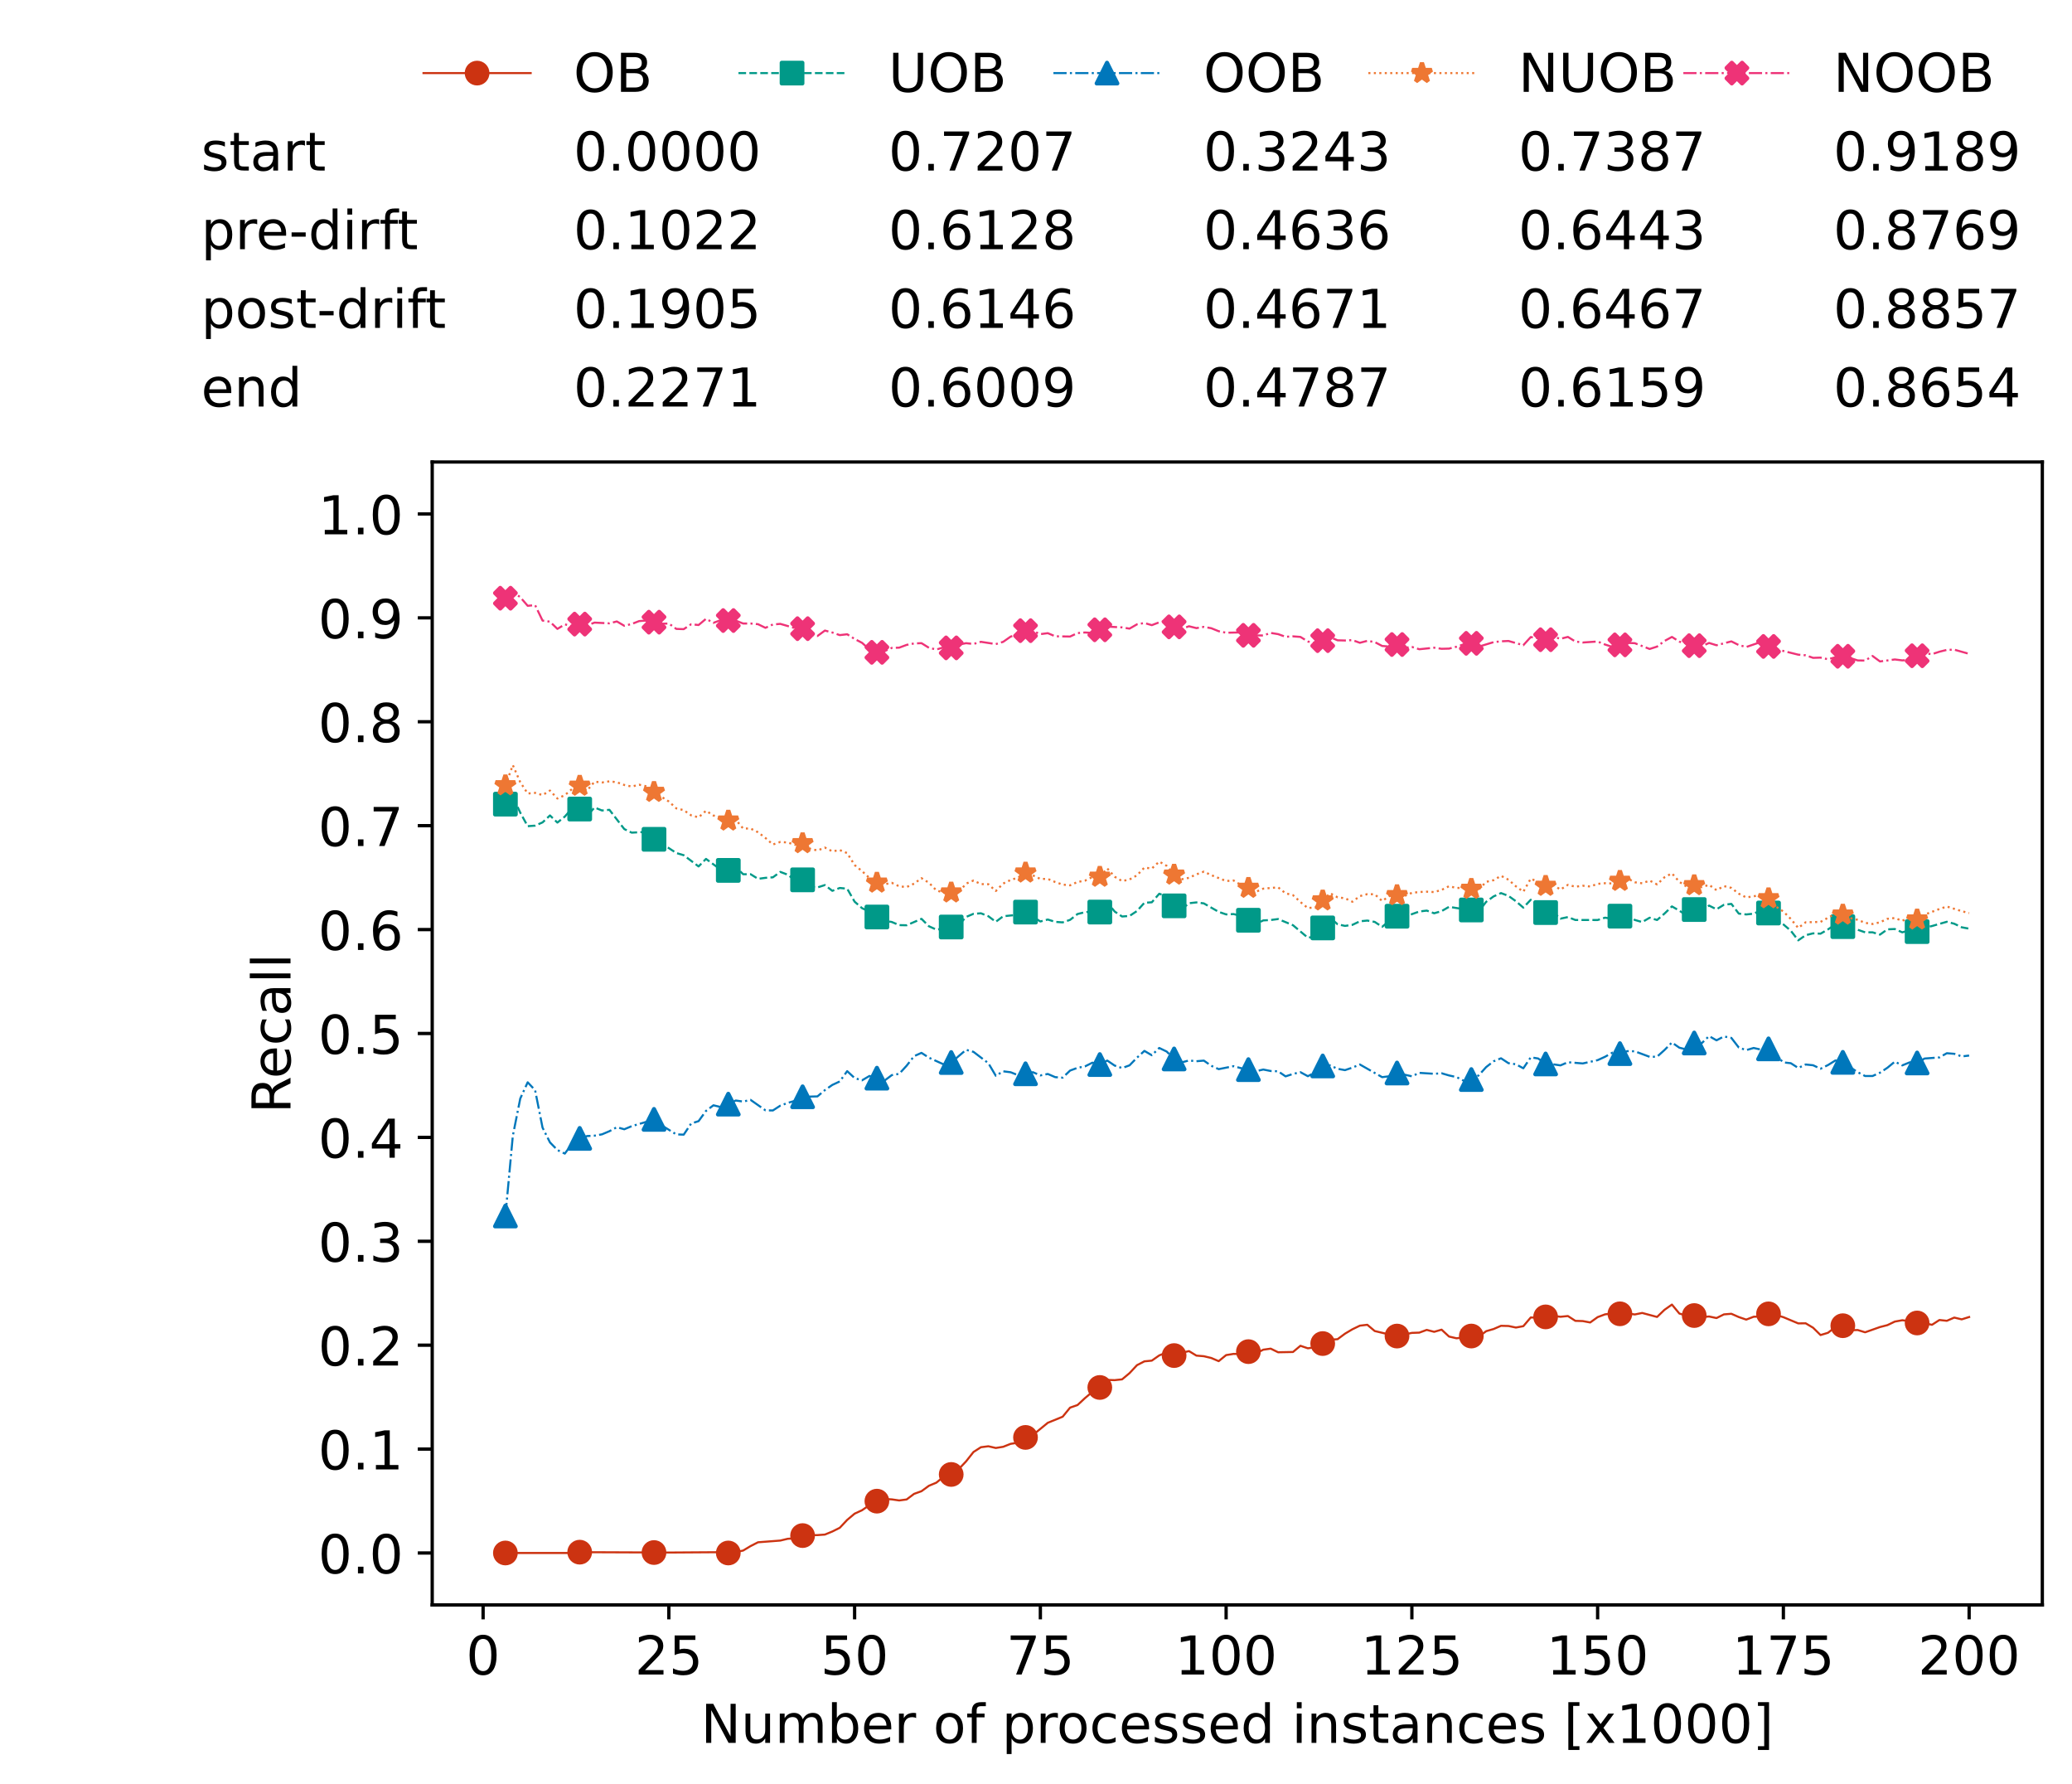 <?xml version="1.0" encoding="utf-8" standalone="no"?>
<!DOCTYPE svg PUBLIC "-//W3C//DTD SVG 1.1//EN"
  "http://www.w3.org/Graphics/SVG/1.1/DTD/svg11.dtd">
<!-- Created with matplotlib (https://matplotlib.org/) -->
<svg height="432.615pt" version="1.1" viewBox="0 0 502.65 432.615" width="502.65pt" xmlns="http://www.w3.org/2000/svg" xmlns:xlink="http://www.w3.org/1999/xlink">
 <defs>
  <style type="text/css">*{stroke-linecap:butt;stroke-linejoin:round;}</style>
 </defs>
 <g id="figure_1">
  <g id="patch_1">
   <path d="M 0 432.615 
L 502.65 432.615 
L 502.65 0 
L 0 0 
z
" style="fill:#ffffff;"/>
  </g>
  <g id="axes_1">
   <g id="patch_2">
    <path d="M 104.85 389.252 
L 495.45 389.252 
L 495.45 112.052 
L 104.85 112.052 
z
" style="fill:#ffffff;"/>
   </g>
   <g id="matplotlib.axis_1">
    <g id="xtick_1">
     <g id="line2d_1">
      <defs>
       <path d="M 0 0 
L 0 3.5 
" id="m13774d2e38" style="stroke:#000000;stroke-width:0.8;"/>
      </defs>
      <g>
       <use style="stroke:#000000;stroke-width:0.8;" x="117.197" xlink:href="#m13774d2e38" y="389.252"/>
      </g>
     </g>
     <g id="text_1">
      <!-- 0 -->
      <g transform="translate(113.061 406.13)scale(0.13 -0.13)">
       <defs>
        <path d="M 31.781 66.406 
Q 24.172 66.406 20.328 58.906 
Q 16.5 51.422 16.5 36.375 
Q 16.5 21.391 20.328 13.891 
Q 24.172 6.391 31.781 6.391 
Q 39.453 6.391 43.281 13.891 
Q 47.125 21.391 47.125 36.375 
Q 47.125 51.422 43.281 58.906 
Q 39.453 66.406 31.781 66.406 
z
M 31.781 74.219 
Q 44.047 74.219 50.516 64.516 
Q 56.984 54.828 56.984 36.375 
Q 56.984 17.969 50.516 8.266 
Q 44.047 -1.422 31.781 -1.422 
Q 19.531 -1.422 13.062 8.266 
Q 6.594 17.969 6.594 36.375 
Q 6.594 54.828 13.062 64.516 
Q 19.531 74.219 31.781 74.219 
z
" id="DejaVuSans-48"/>
       </defs>
       <use xlink:href="#DejaVuSans-48"/>
      </g>
     </g>
    </g>
    <g id="xtick_2">
     <g id="line2d_2">
      <g>
       <use style="stroke:#000000;stroke-width:0.8;" x="162.259" xlink:href="#m13774d2e38" y="389.252"/>
      </g>
     </g>
     <g id="text_2">
      <!-- 25 -->
      <g transform="translate(153.988 406.13)scale(0.13 -0.13)">
       <defs>
        <path d="M 19.188 8.297 
L 53.609 8.297 
L 53.609 0 
L 7.328 0 
L 7.328 8.297 
Q 12.938 14.109 22.625 23.891 
Q 32.328 33.688 34.812 36.531 
Q 39.547 41.844 41.422 45.531 
Q 43.312 49.219 43.312 52.781 
Q 43.312 58.594 39.234 62.25 
Q 35.156 65.922 28.609 65.922 
Q 23.969 65.922 18.812 64.312 
Q 13.672 62.703 7.812 59.422 
L 7.812 69.391 
Q 13.766 71.781 18.938 73 
Q 24.125 74.219 28.422 74.219 
Q 39.75 74.219 46.484 68.547 
Q 53.219 62.891 53.219 53.422 
Q 53.219 48.922 51.531 44.891 
Q 49.859 40.875 45.406 35.406 
Q 44.188 33.984 37.641 27.219 
Q 31.109 20.453 19.188 8.297 
z
" id="DejaVuSans-50"/>
        <path d="M 10.797 72.906 
L 49.516 72.906 
L 49.516 64.594 
L 19.828 64.594 
L 19.828 46.734 
Q 21.969 47.469 24.109 47.828 
Q 26.266 48.188 28.422 48.188 
Q 40.625 48.188 47.75 41.5 
Q 54.891 34.812 54.891 23.391 
Q 54.891 11.625 47.562 5.094 
Q 40.234 -1.422 26.906 -1.422 
Q 22.312 -1.422 17.547 -0.641 
Q 12.797 0.141 7.719 1.703 
L 7.719 11.625 
Q 12.109 9.234 16.797 8.062 
Q 21.484 6.891 26.703 6.891 
Q 35.156 6.891 40.078 11.328 
Q 45.016 15.766 45.016 23.391 
Q 45.016 31 40.078 35.438 
Q 35.156 39.891 26.703 39.891 
Q 22.75 39.891 18.812 39.016 
Q 14.891 38.141 10.797 36.281 
z
" id="DejaVuSans-53"/>
       </defs>
       <use xlink:href="#DejaVuSans-50"/>
       <use x="63.623" xlink:href="#DejaVuSans-53"/>
      </g>
     </g>
    </g>
    <g id="xtick_3">
     <g id="line2d_3">
      <g>
       <use style="stroke:#000000;stroke-width:0.8;" x="207.322" xlink:href="#m13774d2e38" y="389.252"/>
      </g>
     </g>
     <g id="text_3">
      <!-- 50 -->
      <g transform="translate(199.05 406.13)scale(0.13 -0.13)">
       <use xlink:href="#DejaVuSans-53"/>
       <use x="63.623" xlink:href="#DejaVuSans-48"/>
      </g>
     </g>
    </g>
    <g id="xtick_4">
     <g id="line2d_4">
      <g>
       <use style="stroke:#000000;stroke-width:0.8;" x="252.384" xlink:href="#m13774d2e38" y="389.252"/>
      </g>
     </g>
     <g id="text_4">
      <!-- 75 -->
      <g transform="translate(244.113 406.13)scale(0.13 -0.13)">
       <defs>
        <path d="M 8.203 72.906 
L 55.078 72.906 
L 55.078 68.703 
L 28.609 0 
L 18.312 0 
L 43.219 64.594 
L 8.203 64.594 
z
" id="DejaVuSans-55"/>
       </defs>
       <use xlink:href="#DejaVuSans-55"/>
       <use x="63.623" xlink:href="#DejaVuSans-53"/>
      </g>
     </g>
    </g>
    <g id="xtick_5">
     <g id="line2d_5">
      <g>
       <use style="stroke:#000000;stroke-width:0.8;" x="297.446" xlink:href="#m13774d2e38" y="389.252"/>
      </g>
     </g>
     <g id="text_5">
      <!-- 100 -->
      <g transform="translate(285.039 406.13)scale(0.13 -0.13)">
       <defs>
        <path d="M 12.406 8.297 
L 28.516 8.297 
L 28.516 63.922 
L 10.984 60.406 
L 10.984 69.391 
L 28.422 72.906 
L 38.281 72.906 
L 38.281 8.297 
L 54.391 8.297 
L 54.391 0 
L 12.406 0 
z
" id="DejaVuSans-49"/>
       </defs>
       <use xlink:href="#DejaVuSans-49"/>
       <use x="63.623" xlink:href="#DejaVuSans-48"/>
       <use x="127.246" xlink:href="#DejaVuSans-48"/>
      </g>
     </g>
    </g>
    <g id="xtick_6">
     <g id="line2d_6">
      <g>
       <use style="stroke:#000000;stroke-width:0.8;" x="342.509" xlink:href="#m13774d2e38" y="389.252"/>
      </g>
     </g>
     <g id="text_6">
      <!-- 125 -->
      <g transform="translate(330.102 406.13)scale(0.13 -0.13)">
       <use xlink:href="#DejaVuSans-49"/>
       <use x="63.623" xlink:href="#DejaVuSans-50"/>
       <use x="127.246" xlink:href="#DejaVuSans-53"/>
      </g>
     </g>
    </g>
    <g id="xtick_7">
     <g id="line2d_7">
      <g>
       <use style="stroke:#000000;stroke-width:0.8;" x="387.571" xlink:href="#m13774d2e38" y="389.252"/>
      </g>
     </g>
     <g id="text_7">
      <!-- 150 -->
      <g transform="translate(375.164 406.13)scale(0.13 -0.13)">
       <use xlink:href="#DejaVuSans-49"/>
       <use x="63.623" xlink:href="#DejaVuSans-53"/>
       <use x="127.246" xlink:href="#DejaVuSans-48"/>
      </g>
     </g>
    </g>
    <g id="xtick_8">
     <g id="line2d_8">
      <g>
       <use style="stroke:#000000;stroke-width:0.8;" x="432.633" xlink:href="#m13774d2e38" y="389.252"/>
      </g>
     </g>
     <g id="text_8">
      <!-- 175 -->
      <g transform="translate(420.226 406.13)scale(0.13 -0.13)">
       <use xlink:href="#DejaVuSans-49"/>
       <use x="63.623" xlink:href="#DejaVuSans-55"/>
       <use x="127.246" xlink:href="#DejaVuSans-53"/>
      </g>
     </g>
    </g>
    <g id="xtick_9">
     <g id="line2d_9">
      <g>
       <use style="stroke:#000000;stroke-width:0.8;" x="477.695" xlink:href="#m13774d2e38" y="389.252"/>
      </g>
     </g>
     <g id="text_9">
      <!-- 200 -->
      <g transform="translate(465.289 406.13)scale(0.13 -0.13)">
       <use xlink:href="#DejaVuSans-50"/>
       <use x="63.623" xlink:href="#DejaVuSans-48"/>
       <use x="127.246" xlink:href="#DejaVuSans-48"/>
      </g>
     </g>
    </g>
    <g id="text_10">
     <!-- Number of processed instances [x1000] -->
     <g transform="translate(170.025 422.711)scale(0.13 -0.13)">
      <defs>
       <path d="M 9.812 72.906 
L 23.094 72.906 
L 55.422 11.922 
L 55.422 72.906 
L 64.984 72.906 
L 64.984 0 
L 51.703 0 
L 19.391 60.984 
L 19.391 0 
L 9.812 0 
z
" id="DejaVuSans-78"/>
       <path d="M 8.5 21.578 
L 8.5 54.688 
L 17.484 54.688 
L 17.484 21.922 
Q 17.484 14.156 20.5 10.266 
Q 23.531 6.391 29.594 6.391 
Q 36.859 6.391 41.078 11.031 
Q 45.312 15.672 45.312 23.688 
L 45.312 54.688 
L 54.297 54.688 
L 54.297 0 
L 45.312 0 
L 45.312 8.406 
Q 42.047 3.422 37.719 1 
Q 33.406 -1.422 27.688 -1.422 
Q 18.266 -1.422 13.375 4.438 
Q 8.5 10.297 8.5 21.578 
z
M 31.109 56 
z
" id="DejaVuSans-117"/>
       <path d="M 52 44.188 
Q 55.375 50.25 60.062 53.125 
Q 64.75 56 71.094 56 
Q 79.641 56 84.281 50.016 
Q 88.922 44.047 88.922 33.016 
L 88.922 0 
L 79.891 0 
L 79.891 32.719 
Q 79.891 40.578 77.094 44.375 
Q 74.312 48.188 68.609 48.188 
Q 61.625 48.188 57.562 43.547 
Q 53.516 38.922 53.516 30.906 
L 53.516 0 
L 44.484 0 
L 44.484 32.719 
Q 44.484 40.625 41.703 44.406 
Q 38.922 48.188 33.109 48.188 
Q 26.219 48.188 22.156 43.531 
Q 18.109 38.875 18.109 30.906 
L 18.109 0 
L 9.078 0 
L 9.078 54.688 
L 18.109 54.688 
L 18.109 46.188 
Q 21.188 51.219 25.484 53.609 
Q 29.781 56 35.688 56 
Q 41.656 56 45.828 52.969 
Q 50 49.953 52 44.188 
z
" id="DejaVuSans-109"/>
       <path d="M 48.688 27.297 
Q 48.688 37.203 44.609 42.844 
Q 40.531 48.484 33.406 48.484 
Q 26.266 48.484 22.188 42.844 
Q 18.109 37.203 18.109 27.297 
Q 18.109 17.391 22.188 11.75 
Q 26.266 6.109 33.406 6.109 
Q 40.531 6.109 44.609 11.75 
Q 48.688 17.391 48.688 27.297 
z
M 18.109 46.391 
Q 20.953 51.266 25.266 53.625 
Q 29.594 56 35.594 56 
Q 45.562 56 51.781 48.094 
Q 58.016 40.188 58.016 27.297 
Q 58.016 14.406 51.781 6.484 
Q 45.562 -1.422 35.594 -1.422 
Q 29.594 -1.422 25.266 0.953 
Q 20.953 3.328 18.109 8.203 
L 18.109 0 
L 9.078 0 
L 9.078 75.984 
L 18.109 75.984 
z
" id="DejaVuSans-98"/>
       <path d="M 56.203 29.594 
L 56.203 25.203 
L 14.891 25.203 
Q 15.484 15.922 20.484 11.062 
Q 25.484 6.203 34.422 6.203 
Q 39.594 6.203 44.453 7.469 
Q 49.312 8.734 54.109 11.281 
L 54.109 2.781 
Q 49.266 0.734 44.188 -0.344 
Q 39.109 -1.422 33.891 -1.422 
Q 20.797 -1.422 13.156 6.188 
Q 5.516 13.812 5.516 26.812 
Q 5.516 40.234 12.766 48.109 
Q 20.016 56 32.328 56 
Q 43.359 56 49.781 48.891 
Q 56.203 41.797 56.203 29.594 
z
M 47.219 32.234 
Q 47.125 39.594 43.094 43.984 
Q 39.062 48.391 32.422 48.391 
Q 24.906 48.391 20.391 44.141 
Q 15.875 39.891 15.188 32.172 
z
" id="DejaVuSans-101"/>
       <path d="M 41.109 46.297 
Q 39.594 47.172 37.812 47.578 
Q 36.031 48 33.891 48 
Q 26.266 48 22.188 43.047 
Q 18.109 38.094 18.109 28.812 
L 18.109 0 
L 9.078 0 
L 9.078 54.688 
L 18.109 54.688 
L 18.109 46.188 
Q 20.953 51.172 25.484 53.578 
Q 30.031 56 36.531 56 
Q 37.453 56 38.578 55.875 
Q 39.703 55.766 41.062 55.516 
z
" id="DejaVuSans-114"/>
       <path id="DejaVuSans-32"/>
       <path d="M 30.609 48.391 
Q 23.391 48.391 19.188 42.75 
Q 14.984 37.109 14.984 27.297 
Q 14.984 17.484 19.156 11.844 
Q 23.344 6.203 30.609 6.203 
Q 37.797 6.203 41.984 11.859 
Q 46.188 17.531 46.188 27.297 
Q 46.188 37.016 41.984 42.703 
Q 37.797 48.391 30.609 48.391 
z
M 30.609 56 
Q 42.328 56 49.016 48.375 
Q 55.719 40.766 55.719 27.297 
Q 55.719 13.875 49.016 6.219 
Q 42.328 -1.422 30.609 -1.422 
Q 18.844 -1.422 12.172 6.219 
Q 5.516 13.875 5.516 27.297 
Q 5.516 40.766 12.172 48.375 
Q 18.844 56 30.609 56 
z
" id="DejaVuSans-111"/>
       <path d="M 37.109 75.984 
L 37.109 68.5 
L 28.516 68.5 
Q 23.688 68.5 21.797 66.547 
Q 19.922 64.594 19.922 59.516 
L 19.922 54.688 
L 34.719 54.688 
L 34.719 47.703 
L 19.922 47.703 
L 19.922 0 
L 10.891 0 
L 10.891 47.703 
L 2.297 47.703 
L 2.297 54.688 
L 10.891 54.688 
L 10.891 58.5 
Q 10.891 67.625 15.141 71.797 
Q 19.391 75.984 28.609 75.984 
z
" id="DejaVuSans-102"/>
       <path d="M 18.109 8.203 
L 18.109 -20.797 
L 9.078 -20.797 
L 9.078 54.688 
L 18.109 54.688 
L 18.109 46.391 
Q 20.953 51.266 25.266 53.625 
Q 29.594 56 35.594 56 
Q 45.562 56 51.781 48.094 
Q 58.016 40.188 58.016 27.297 
Q 58.016 14.406 51.781 6.484 
Q 45.562 -1.422 35.594 -1.422 
Q 29.594 -1.422 25.266 0.953 
Q 20.953 3.328 18.109 8.203 
z
M 48.688 27.297 
Q 48.688 37.203 44.609 42.844 
Q 40.531 48.484 33.406 48.484 
Q 26.266 48.484 22.188 42.844 
Q 18.109 37.203 18.109 27.297 
Q 18.109 17.391 22.188 11.75 
Q 26.266 6.109 33.406 6.109 
Q 40.531 6.109 44.609 11.75 
Q 48.688 17.391 48.688 27.297 
z
" id="DejaVuSans-112"/>
       <path d="M 48.781 52.594 
L 48.781 44.188 
Q 44.969 46.297 41.141 47.344 
Q 37.312 48.391 33.406 48.391 
Q 24.656 48.391 19.812 42.844 
Q 14.984 37.312 14.984 27.297 
Q 14.984 17.281 19.812 11.734 
Q 24.656 6.203 33.406 6.203 
Q 37.312 6.203 41.141 7.25 
Q 44.969 8.297 48.781 10.406 
L 48.781 2.094 
Q 45.016 0.344 40.984 -0.531 
Q 36.969 -1.422 32.422 -1.422 
Q 20.062 -1.422 12.781 6.344 
Q 5.516 14.109 5.516 27.297 
Q 5.516 40.672 12.859 48.328 
Q 20.219 56 33.016 56 
Q 37.156 56 41.109 55.141 
Q 45.062 54.297 48.781 52.594 
z
" id="DejaVuSans-99"/>
       <path d="M 44.281 53.078 
L 44.281 44.578 
Q 40.484 46.531 36.375 47.5 
Q 32.281 48.484 27.875 48.484 
Q 21.188 48.484 17.844 46.438 
Q 14.5 44.391 14.5 40.281 
Q 14.5 37.156 16.891 35.375 
Q 19.281 33.594 26.516 31.984 
L 29.594 31.297 
Q 39.156 29.25 43.188 25.516 
Q 47.219 21.781 47.219 15.094 
Q 47.219 7.469 41.188 3.016 
Q 35.156 -1.422 24.609 -1.422 
Q 20.219 -1.422 15.453 -0.562 
Q 10.688 0.297 5.422 2 
L 5.422 11.281 
Q 10.406 8.688 15.234 7.391 
Q 20.062 6.109 24.812 6.109 
Q 31.156 6.109 34.562 8.281 
Q 37.984 10.453 37.984 14.406 
Q 37.984 18.062 35.516 20.016 
Q 33.062 21.969 24.703 23.781 
L 21.578 24.516 
Q 13.234 26.266 9.516 29.906 
Q 5.812 33.547 5.812 39.891 
Q 5.812 47.609 11.281 51.797 
Q 16.75 56 26.812 56 
Q 31.781 56 36.172 55.266 
Q 40.578 54.547 44.281 53.078 
z
" id="DejaVuSans-115"/>
       <path d="M 45.406 46.391 
L 45.406 75.984 
L 54.391 75.984 
L 54.391 0 
L 45.406 0 
L 45.406 8.203 
Q 42.578 3.328 38.25 0.953 
Q 33.938 -1.422 27.875 -1.422 
Q 17.969 -1.422 11.734 6.484 
Q 5.516 14.406 5.516 27.297 
Q 5.516 40.188 11.734 48.094 
Q 17.969 56 27.875 56 
Q 33.938 56 38.25 53.625 
Q 42.578 51.266 45.406 46.391 
z
M 14.797 27.297 
Q 14.797 17.391 18.875 11.75 
Q 22.953 6.109 30.078 6.109 
Q 37.203 6.109 41.297 11.75 
Q 45.406 17.391 45.406 27.297 
Q 45.406 37.203 41.297 42.844 
Q 37.203 48.484 30.078 48.484 
Q 22.953 48.484 18.875 42.844 
Q 14.797 37.203 14.797 27.297 
z
" id="DejaVuSans-100"/>
       <path d="M 9.422 54.688 
L 18.406 54.688 
L 18.406 0 
L 9.422 0 
z
M 9.422 75.984 
L 18.406 75.984 
L 18.406 64.594 
L 9.422 64.594 
z
" id="DejaVuSans-105"/>
       <path d="M 54.891 33.016 
L 54.891 0 
L 45.906 0 
L 45.906 32.719 
Q 45.906 40.484 42.875 44.328 
Q 39.844 48.188 33.797 48.188 
Q 26.516 48.188 22.312 43.547 
Q 18.109 38.922 18.109 30.906 
L 18.109 0 
L 9.078 0 
L 9.078 54.688 
L 18.109 54.688 
L 18.109 46.188 
Q 21.344 51.125 25.703 53.562 
Q 30.078 56 35.797 56 
Q 45.219 56 50.047 50.172 
Q 54.891 44.344 54.891 33.016 
z
" id="DejaVuSans-110"/>
       <path d="M 18.312 70.219 
L 18.312 54.688 
L 36.812 54.688 
L 36.812 47.703 
L 18.312 47.703 
L 18.312 18.016 
Q 18.312 11.328 20.141 9.422 
Q 21.969 7.516 27.594 7.516 
L 36.812 7.516 
L 36.812 0 
L 27.594 0 
Q 17.188 0 13.234 3.875 
Q 9.281 7.766 9.281 18.016 
L 9.281 47.703 
L 2.688 47.703 
L 2.688 54.688 
L 9.281 54.688 
L 9.281 70.219 
z
" id="DejaVuSans-116"/>
       <path d="M 34.281 27.484 
Q 23.391 27.484 19.188 25 
Q 14.984 22.516 14.984 16.5 
Q 14.984 11.719 18.141 8.906 
Q 21.297 6.109 26.703 6.109 
Q 34.188 6.109 38.703 11.406 
Q 43.219 16.703 43.219 25.484 
L 43.219 27.484 
z
M 52.203 31.203 
L 52.203 0 
L 43.219 0 
L 43.219 8.297 
Q 40.141 3.328 35.547 0.953 
Q 30.953 -1.422 24.312 -1.422 
Q 15.922 -1.422 10.953 3.297 
Q 6 8.016 6 15.922 
Q 6 25.141 12.172 29.828 
Q 18.359 34.516 30.609 34.516 
L 43.219 34.516 
L 43.219 35.406 
Q 43.219 41.609 39.141 45 
Q 35.062 48.391 27.688 48.391 
Q 23 48.391 18.547 47.266 
Q 14.109 46.141 10.016 43.891 
L 10.016 52.203 
Q 14.938 54.109 19.578 55.047 
Q 24.219 56 28.609 56 
Q 40.484 56 46.344 49.844 
Q 52.203 43.703 52.203 31.203 
z
" id="DejaVuSans-97"/>
       <path d="M 8.594 75.984 
L 29.297 75.984 
L 29.297 69 
L 17.578 69 
L 17.578 -6.203 
L 29.297 -6.203 
L 29.297 -13.188 
L 8.594 -13.188 
z
" id="DejaVuSans-91"/>
       <path d="M 54.891 54.688 
L 35.109 28.078 
L 55.906 0 
L 45.312 0 
L 29.391 21.484 
L 13.484 0 
L 2.875 0 
L 24.125 28.609 
L 4.688 54.688 
L 15.281 54.688 
L 29.781 35.203 
L 44.281 54.688 
z
" id="DejaVuSans-120"/>
       <path d="M 30.422 75.984 
L 30.422 -13.188 
L 9.719 -13.188 
L 9.719 -6.203 
L 21.391 -6.203 
L 21.391 69 
L 9.719 69 
L 9.719 75.984 
z
" id="DejaVuSans-93"/>
      </defs>
      <use xlink:href="#DejaVuSans-78"/>
      <use x="74.805" xlink:href="#DejaVuSans-117"/>
      <use x="138.184" xlink:href="#DejaVuSans-109"/>
      <use x="235.596" xlink:href="#DejaVuSans-98"/>
      <use x="299.072" xlink:href="#DejaVuSans-101"/>
      <use x="360.596" xlink:href="#DejaVuSans-114"/>
      <use x="401.709" xlink:href="#DejaVuSans-32"/>
      <use x="433.496" xlink:href="#DejaVuSans-111"/>
      <use x="494.678" xlink:href="#DejaVuSans-102"/>
      <use x="529.883" xlink:href="#DejaVuSans-32"/>
      <use x="561.67" xlink:href="#DejaVuSans-112"/>
      <use x="625.146" xlink:href="#DejaVuSans-114"/>
      <use x="664.01" xlink:href="#DejaVuSans-111"/>
      <use x="725.191" xlink:href="#DejaVuSans-99"/>
      <use x="780.172" xlink:href="#DejaVuSans-101"/>
      <use x="841.695" xlink:href="#DejaVuSans-115"/>
      <use x="893.795" xlink:href="#DejaVuSans-115"/>
      <use x="945.895" xlink:href="#DejaVuSans-101"/>
      <use x="1007.418" xlink:href="#DejaVuSans-100"/>
      <use x="1070.895" xlink:href="#DejaVuSans-32"/>
      <use x="1102.682" xlink:href="#DejaVuSans-105"/>
      <use x="1130.465" xlink:href="#DejaVuSans-110"/>
      <use x="1193.844" xlink:href="#DejaVuSans-115"/>
      <use x="1245.943" xlink:href="#DejaVuSans-116"/>
      <use x="1285.152" xlink:href="#DejaVuSans-97"/>
      <use x="1346.432" xlink:href="#DejaVuSans-110"/>
      <use x="1409.811" xlink:href="#DejaVuSans-99"/>
      <use x="1464.791" xlink:href="#DejaVuSans-101"/>
      <use x="1526.314" xlink:href="#DejaVuSans-115"/>
      <use x="1578.414" xlink:href="#DejaVuSans-32"/>
      <use x="1610.201" xlink:href="#DejaVuSans-91"/>
      <use x="1649.215" xlink:href="#DejaVuSans-120"/>
      <use x="1708.395" xlink:href="#DejaVuSans-49"/>
      <use x="1772.018" xlink:href="#DejaVuSans-48"/>
      <use x="1835.641" xlink:href="#DejaVuSans-48"/>
      <use x="1899.264" xlink:href="#DejaVuSans-48"/>
      <use x="1962.887" xlink:href="#DejaVuSans-93"/>
     </g>
    </g>
   </g>
   <g id="matplotlib.axis_2">
    <g id="ytick_1">
     <g id="line2d_10">
      <defs>
       <path d="M 0 0 
L -3.5 0 
" id="me03d985ae2" style="stroke:#000000;stroke-width:0.8;"/>
      </defs>
      <g>
       <use style="stroke:#000000;stroke-width:0.8;" x="104.85" xlink:href="#me03d985ae2" y="376.652"/>
      </g>
     </g>
     <g id="text_11">
      <!-- 0.0 -->
      <g transform="translate(77.176 381.591)scale(0.13 -0.13)">
       <defs>
        <path d="M 10.688 12.406 
L 21 12.406 
L 21 0 
L 10.688 0 
z
" id="DejaVuSans-46"/>
       </defs>
       <use xlink:href="#DejaVuSans-48"/>
       <use x="63.623" xlink:href="#DejaVuSans-46"/>
       <use x="95.41" xlink:href="#DejaVuSans-48"/>
      </g>
     </g>
    </g>
    <g id="ytick_2">
     <g id="line2d_11">
      <g>
       <use style="stroke:#000000;stroke-width:0.8;" x="104.85" xlink:href="#me03d985ae2" y="351.452"/>
      </g>
     </g>
     <g id="text_12">
      <!-- 0.1 -->
      <g transform="translate(77.176 356.391)scale(0.13 -0.13)">
       <use xlink:href="#DejaVuSans-48"/>
       <use x="63.623" xlink:href="#DejaVuSans-46"/>
       <use x="95.41" xlink:href="#DejaVuSans-49"/>
      </g>
     </g>
    </g>
    <g id="ytick_3">
     <g id="line2d_12">
      <g>
       <use style="stroke:#000000;stroke-width:0.8;" x="104.85" xlink:href="#me03d985ae2" y="326.252"/>
      </g>
     </g>
     <g id="text_13">
      <!-- 0.2 -->
      <g transform="translate(77.176 331.191)scale(0.13 -0.13)">
       <use xlink:href="#DejaVuSans-48"/>
       <use x="63.623" xlink:href="#DejaVuSans-46"/>
       <use x="95.41" xlink:href="#DejaVuSans-50"/>
      </g>
     </g>
    </g>
    <g id="ytick_4">
     <g id="line2d_13">
      <g>
       <use style="stroke:#000000;stroke-width:0.8;" x="104.85" xlink:href="#me03d985ae2" y="301.052"/>
      </g>
     </g>
     <g id="text_14">
      <!-- 0.3 -->
      <g transform="translate(77.176 305.991)scale(0.13 -0.13)">
       <defs>
        <path d="M 40.578 39.312 
Q 47.656 37.797 51.625 33 
Q 55.609 28.219 55.609 21.188 
Q 55.609 10.406 48.188 4.484 
Q 40.766 -1.422 27.094 -1.422 
Q 22.516 -1.422 17.656 -0.516 
Q 12.797 0.391 7.625 2.203 
L 7.625 11.719 
Q 11.719 9.328 16.594 8.109 
Q 21.484 6.891 26.812 6.891 
Q 36.078 6.891 40.938 10.547 
Q 45.797 14.203 45.797 21.188 
Q 45.797 27.641 41.281 31.266 
Q 36.766 34.906 28.719 34.906 
L 20.219 34.906 
L 20.219 43.016 
L 29.109 43.016 
Q 36.375 43.016 40.234 45.922 
Q 44.094 48.828 44.094 54.297 
Q 44.094 59.906 40.109 62.906 
Q 36.141 65.922 28.719 65.922 
Q 24.656 65.922 20.016 65.031 
Q 15.375 64.156 9.812 62.312 
L 9.812 71.094 
Q 15.438 72.656 20.344 73.438 
Q 25.25 74.219 29.594 74.219 
Q 40.828 74.219 47.359 69.109 
Q 53.906 64.016 53.906 55.328 
Q 53.906 49.266 50.438 45.094 
Q 46.969 40.922 40.578 39.312 
z
" id="DejaVuSans-51"/>
       </defs>
       <use xlink:href="#DejaVuSans-48"/>
       <use x="63.623" xlink:href="#DejaVuSans-46"/>
       <use x="95.41" xlink:href="#DejaVuSans-51"/>
      </g>
     </g>
    </g>
    <g id="ytick_5">
     <g id="line2d_14">
      <g>
       <use style="stroke:#000000;stroke-width:0.8;" x="104.85" xlink:href="#me03d985ae2" y="275.852"/>
      </g>
     </g>
     <g id="text_15">
      <!-- 0.4 -->
      <g transform="translate(77.176 280.791)scale(0.13 -0.13)">
       <defs>
        <path d="M 37.797 64.312 
L 12.891 25.391 
L 37.797 25.391 
z
M 35.203 72.906 
L 47.609 72.906 
L 47.609 25.391 
L 58.016 25.391 
L 58.016 17.188 
L 47.609 17.188 
L 47.609 0 
L 37.797 0 
L 37.797 17.188 
L 4.891 17.188 
L 4.891 26.703 
z
" id="DejaVuSans-52"/>
       </defs>
       <use xlink:href="#DejaVuSans-48"/>
       <use x="63.623" xlink:href="#DejaVuSans-46"/>
       <use x="95.41" xlink:href="#DejaVuSans-52"/>
      </g>
     </g>
    </g>
    <g id="ytick_6">
     <g id="line2d_15">
      <g>
       <use style="stroke:#000000;stroke-width:0.8;" x="104.85" xlink:href="#me03d985ae2" y="250.652"/>
      </g>
     </g>
     <g id="text_16">
      <!-- 0.5 -->
      <g transform="translate(77.176 255.591)scale(0.13 -0.13)">
       <use xlink:href="#DejaVuSans-48"/>
       <use x="63.623" xlink:href="#DejaVuSans-46"/>
       <use x="95.41" xlink:href="#DejaVuSans-53"/>
      </g>
     </g>
    </g>
    <g id="ytick_7">
     <g id="line2d_16">
      <g>
       <use style="stroke:#000000;stroke-width:0.8;" x="104.85" xlink:href="#me03d985ae2" y="225.452"/>
      </g>
     </g>
     <g id="text_17">
      <!-- 0.6 -->
      <g transform="translate(77.176 230.391)scale(0.13 -0.13)">
       <defs>
        <path d="M 33.016 40.375 
Q 26.375 40.375 22.484 35.828 
Q 18.609 31.297 18.609 23.391 
Q 18.609 15.531 22.484 10.953 
Q 26.375 6.391 33.016 6.391 
Q 39.656 6.391 43.531 10.953 
Q 47.406 15.531 47.406 23.391 
Q 47.406 31.297 43.531 35.828 
Q 39.656 40.375 33.016 40.375 
z
M 52.594 71.297 
L 52.594 62.312 
Q 48.875 64.062 45.094 64.984 
Q 41.312 65.922 37.594 65.922 
Q 27.828 65.922 22.672 59.328 
Q 17.531 52.734 16.797 39.406 
Q 19.672 43.656 24.016 45.922 
Q 28.375 48.188 33.594 48.188 
Q 44.578 48.188 50.953 41.516 
Q 57.328 34.859 57.328 23.391 
Q 57.328 12.156 50.688 5.359 
Q 44.047 -1.422 33.016 -1.422 
Q 20.359 -1.422 13.672 8.266 
Q 6.984 17.969 6.984 36.375 
Q 6.984 53.656 15.188 63.938 
Q 23.391 74.219 37.203 74.219 
Q 40.922 74.219 44.703 73.484 
Q 48.484 72.75 52.594 71.297 
z
" id="DejaVuSans-54"/>
       </defs>
       <use xlink:href="#DejaVuSans-48"/>
       <use x="63.623" xlink:href="#DejaVuSans-46"/>
       <use x="95.41" xlink:href="#DejaVuSans-54"/>
      </g>
     </g>
    </g>
    <g id="ytick_8">
     <g id="line2d_17">
      <g>
       <use style="stroke:#000000;stroke-width:0.8;" x="104.85" xlink:href="#me03d985ae2" y="200.252"/>
      </g>
     </g>
     <g id="text_18">
      <!-- 0.7 -->
      <g transform="translate(77.176 205.191)scale(0.13 -0.13)">
       <use xlink:href="#DejaVuSans-48"/>
       <use x="63.623" xlink:href="#DejaVuSans-46"/>
       <use x="95.41" xlink:href="#DejaVuSans-55"/>
      </g>
     </g>
    </g>
    <g id="ytick_9">
     <g id="line2d_18">
      <g>
       <use style="stroke:#000000;stroke-width:0.8;" x="104.85" xlink:href="#me03d985ae2" y="175.052"/>
      </g>
     </g>
     <g id="text_19">
      <!-- 0.8 -->
      <g transform="translate(77.176 179.991)scale(0.13 -0.13)">
       <defs>
        <path d="M 31.781 34.625 
Q 24.75 34.625 20.719 30.859 
Q 16.703 27.094 16.703 20.516 
Q 16.703 13.922 20.719 10.156 
Q 24.75 6.391 31.781 6.391 
Q 38.812 6.391 42.859 10.172 
Q 46.922 13.969 46.922 20.516 
Q 46.922 27.094 42.891 30.859 
Q 38.875 34.625 31.781 34.625 
z
M 21.922 38.812 
Q 15.578 40.375 12.031 44.719 
Q 8.5 49.078 8.5 55.328 
Q 8.5 64.062 14.719 69.141 
Q 20.953 74.219 31.781 74.219 
Q 42.672 74.219 48.875 69.141 
Q 55.078 64.062 55.078 55.328 
Q 55.078 49.078 51.531 44.719 
Q 48 40.375 41.703 38.812 
Q 48.828 37.156 52.797 32.312 
Q 56.781 27.484 56.781 20.516 
Q 56.781 9.906 50.312 4.234 
Q 43.844 -1.422 31.781 -1.422 
Q 19.734 -1.422 13.25 4.234 
Q 6.781 9.906 6.781 20.516 
Q 6.781 27.484 10.781 32.312 
Q 14.797 37.156 21.922 38.812 
z
M 18.312 54.391 
Q 18.312 48.734 21.844 45.562 
Q 25.391 42.391 31.781 42.391 
Q 38.141 42.391 41.719 45.562 
Q 45.312 48.734 45.312 54.391 
Q 45.312 60.062 41.719 63.234 
Q 38.141 66.406 31.781 66.406 
Q 25.391 66.406 21.844 63.234 
Q 18.312 60.062 18.312 54.391 
z
" id="DejaVuSans-56"/>
       </defs>
       <use xlink:href="#DejaVuSans-48"/>
       <use x="63.623" xlink:href="#DejaVuSans-46"/>
       <use x="95.41" xlink:href="#DejaVuSans-56"/>
      </g>
     </g>
    </g>
    <g id="ytick_10">
     <g id="line2d_19">
      <g>
       <use style="stroke:#000000;stroke-width:0.8;" x="104.85" xlink:href="#me03d985ae2" y="149.852"/>
      </g>
     </g>
     <g id="text_20">
      <!-- 0.9 -->
      <g transform="translate(77.176 154.791)scale(0.13 -0.13)">
       <defs>
        <path d="M 10.984 1.516 
L 10.984 10.5 
Q 14.703 8.734 18.5 7.812 
Q 22.312 6.891 25.984 6.891 
Q 35.75 6.891 40.891 13.453 
Q 46.047 20.016 46.781 33.406 
Q 43.953 29.203 39.594 26.953 
Q 35.25 24.703 29.984 24.703 
Q 19.047 24.703 12.672 31.312 
Q 6.297 37.938 6.297 49.422 
Q 6.297 60.641 12.938 67.422 
Q 19.578 74.219 30.609 74.219 
Q 43.266 74.219 49.922 64.516 
Q 56.594 54.828 56.594 36.375 
Q 56.594 19.141 48.406 8.859 
Q 40.234 -1.422 26.422 -1.422 
Q 22.703 -1.422 18.891 -0.688 
Q 15.094 0.047 10.984 1.516 
z
M 30.609 32.422 
Q 37.25 32.422 41.125 36.953 
Q 45.016 41.5 45.016 49.422 
Q 45.016 57.281 41.125 61.844 
Q 37.25 66.406 30.609 66.406 
Q 23.969 66.406 20.094 61.844 
Q 16.219 57.281 16.219 49.422 
Q 16.219 41.5 20.094 36.953 
Q 23.969 32.422 30.609 32.422 
z
" id="DejaVuSans-57"/>
       </defs>
       <use xlink:href="#DejaVuSans-48"/>
       <use x="63.623" xlink:href="#DejaVuSans-46"/>
       <use x="95.41" xlink:href="#DejaVuSans-57"/>
      </g>
     </g>
    </g>
    <g id="ytick_11">
     <g id="line2d_20">
      <g>
       <use style="stroke:#000000;stroke-width:0.8;" x="104.85" xlink:href="#me03d985ae2" y="124.652"/>
      </g>
     </g>
     <g id="text_21">
      <!-- 1.0 -->
      <g transform="translate(77.176 129.591)scale(0.13 -0.13)">
       <use xlink:href="#DejaVuSans-49"/>
       <use x="63.623" xlink:href="#DejaVuSans-46"/>
       <use x="95.41" xlink:href="#DejaVuSans-48"/>
      </g>
     </g>
    </g>
    <g id="text_22">
     <!-- Recall -->
     <g transform="translate(70.472 270.044)rotate(-90)scale(0.13 -0.13)">
      <defs>
       <path d="M 44.391 34.188 
Q 47.562 33.109 50.562 29.594 
Q 53.562 26.078 56.594 19.922 
L 66.609 0 
L 56 0 
L 46.688 18.703 
Q 43.062 26.031 39.672 28.422 
Q 36.281 30.812 30.422 30.812 
L 19.672 30.812 
L 19.672 0 
L 9.812 0 
L 9.812 72.906 
L 32.078 72.906 
Q 44.578 72.906 50.734 67.672 
Q 56.891 62.453 56.891 51.906 
Q 56.891 45.016 53.688 40.469 
Q 50.484 35.938 44.391 34.188 
z
M 19.672 64.797 
L 19.672 38.922 
L 32.078 38.922 
Q 39.203 38.922 42.844 42.219 
Q 46.484 45.516 46.484 51.906 
Q 46.484 58.297 42.844 61.547 
Q 39.203 64.797 32.078 64.797 
z
" id="DejaVuSans-82"/>
       <path d="M 9.422 75.984 
L 18.406 75.984 
L 18.406 0 
L 9.422 0 
z
" id="DejaVuSans-108"/>
      </defs>
      <use xlink:href="#DejaVuSans-82"/>
      <use x="64.982" xlink:href="#DejaVuSans-101"/>
      <use x="126.506" xlink:href="#DejaVuSans-99"/>
      <use x="181.486" xlink:href="#DejaVuSans-97"/>
      <use x="242.766" xlink:href="#DejaVuSans-108"/>
      <use x="270.549" xlink:href="#DejaVuSans-108"/>
     </g>
    </g>
   </g>
   <g id="line2d_21"/>
   <g id="line2d_22"/>
   <g id="line2d_23"/>
   <g id="line2d_24"/>
   <g id="line2d_25"/>
   <g id="line2d_26">
    <path clip-path="url(#p94b87baaa0)" d="M 122.605 376.652 
L 138.827 376.652 
L 140.629 376.454 
L 162.259 376.543 
L 178.482 376.433 
L 180.284 376.058 
L 182.087 374.975 
L 183.889 374.056 
L 189.297 373.639 
L 191.099 373.209 
L 192.902 373.095 
L 194.704 372.432 
L 196.507 372.314 
L 198.309 372.314 
L 200.112 372.185 
L 201.914 371.444 
L 203.717 370.544 
L 205.519 368.627 
L 207.322 367.115 
L 209.124 366.282 
L 210.927 365.033 
L 212.729 364.082 
L 214.532 363.553 
L 216.334 363.65 
L 218.137 363.91 
L 219.939 363.671 
L 221.742 362.316 
L 223.544 361.667 
L 225.347 360.35 
L 227.149 359.598 
L 228.952 358.111 
L 230.754 357.605 
L 232.557 356.338 
L 234.359 354.433 
L 236.162 352.157 
L 237.964 351.001 
L 239.767 350.768 
L 241.569 351.183 
L 243.372 350.895 
L 245.174 350.181 
L 246.976 349.902 
L 248.779 348.622 
L 250.581 348.025 
L 254.186 345.075 
L 257.791 343.604 
L 259.594 341.398 
L 261.396 340.772 
L 263.199 339.096 
L 265.001 337.576 
L 266.804 336.508 
L 268.606 334.678 
L 270.409 334.733 
L 272.211 334.541 
L 274.014 333.036 
L 275.816 331.106 
L 277.619 330.175 
L 279.421 329.999 
L 281.224 328.732 
L 283.026 328.001 
L 284.829 328.773 
L 286.631 328.115 
L 288.434 327.685 
L 290.236 328.781 
L 292.039 328.93 
L 293.841 329.356 
L 295.644 330.126 
L 297.446 328.658 
L 299.249 328.366 
L 301.051 328.407 
L 302.854 327.818 
L 304.656 328.261 
L 306.459 327.347 
L 308.261 327.092 
L 310.064 327.974 
L 313.669 327.905 
L 315.471 326.397 
L 317.274 327.008 
L 319.076 326.747 
L 322.681 324.933 
L 324.484 324.8 
L 326.286 323.462 
L 328.089 322.391 
L 329.891 321.519 
L 331.694 321.304 
L 333.496 322.819 
L 337.101 323.677 
L 338.904 324.041 
L 342.509 323.27 
L 344.311 323.207 
L 346.114 322.545 
L 347.916 323.013 
L 349.719 322.488 
L 351.521 324.156 
L 353.324 324.577 
L 355.126 324.397 
L 356.928 324.035 
L 358.731 324.216 
L 360.533 322.857 
L 362.336 322.332 
L 364.138 321.551 
L 365.941 321.598 
L 367.743 321.975 
L 369.546 321.644 
L 371.348 319.533 
L 373.151 319.591 
L 376.756 319.131 
L 378.558 319.363 
L 380.361 319.183 
L 382.163 320.348 
L 383.966 320.404 
L 385.768 320.746 
L 387.571 319.449 
L 389.373 318.774 
L 391.176 318.554 
L 392.978 318.644 
L 394.781 318.543 
L 396.583 318.801 
L 398.386 318.438 
L 401.991 319.406 
L 403.793 317.674 
L 405.596 316.405 
L 407.398 318.581 
L 409.201 319.096 
L 411.003 319.065 
L 412.806 319.439 
L 414.608 319.295 
L 416.411 319.674 
L 418.213 318.782 
L 420.016 318.638 
L 421.818 319.43 
L 423.621 320.048 
L 425.423 319.354 
L 427.226 319.303 
L 429.028 318.656 
L 430.831 318.929 
L 432.633 319.46 
L 436.238 320.969 
L 438.041 320.946 
L 439.843 322.019 
L 441.646 323.795 
L 443.448 323.25 
L 445.251 321.857 
L 447.053 321.529 
L 448.856 322.633 
L 450.658 322.576 
L 452.461 323.126 
L 456.066 321.854 
L 457.868 321.391 
L 459.671 320.527 
L 461.473 320.205 
L 463.276 320.416 
L 465.078 320.868 
L 466.881 320.897 
L 468.683 321.313 
L 470.485 320.145 
L 472.288 320.341 
L 474.09 319.559 
L 475.893 319.988 
L 477.695 319.422 
L 477.695 319.422 
" style="fill:none;stroke:#cc3311;stroke-linecap:square;stroke-width:0.5;"/>
    <defs>
     <path d="M 0 2.5 
C 0.663 2.5 1.299 2.237 1.768 1.768 
C 2.237 1.299 2.5 0.663 2.5 0 
C 2.5 -0.663 2.237 -1.299 1.768 -1.768 
C 1.299 -2.237 0.663 -2.5 0 -2.5 
C -0.663 -2.5 -1.299 -2.237 -1.768 -1.768 
C -2.237 -1.299 -2.5 -0.663 -2.5 0 
C -2.5 0.663 -2.237 1.299 -1.768 1.768 
C -1.299 2.237 -0.663 2.5 0 2.5 
z
" id="m525bdb7a5c" style="stroke:#cc3311;"/>
    </defs>
    <g clip-path="url(#p94b87baaa0)">
     <use style="fill:#cc3311;stroke:#cc3311;" x="122.605" xlink:href="#m525bdb7a5c" y="376.652"/>
     <use style="fill:#cc3311;stroke:#cc3311;" x="140.629" xlink:href="#m525bdb7a5c" y="376.454"/>
     <use style="fill:#cc3311;stroke:#cc3311;" x="158.654" xlink:href="#m525bdb7a5c" y="376.543"/>
     <use style="fill:#cc3311;stroke:#cc3311;" x="176.679" xlink:href="#m525bdb7a5c" y="376.652"/>
     <use style="fill:#cc3311;stroke:#cc3311;" x="194.704" xlink:href="#m525bdb7a5c" y="372.432"/>
     <use style="fill:#cc3311;stroke:#cc3311;" x="212.729" xlink:href="#m525bdb7a5c" y="364.082"/>
     <use style="fill:#cc3311;stroke:#cc3311;" x="230.754" xlink:href="#m525bdb7a5c" y="357.605"/>
     <use style="fill:#cc3311;stroke:#cc3311;" x="248.779" xlink:href="#m525bdb7a5c" y="348.622"/>
     <use style="fill:#cc3311;stroke:#cc3311;" x="266.804" xlink:href="#m525bdb7a5c" y="336.508"/>
     <use style="fill:#cc3311;stroke:#cc3311;" x="284.829" xlink:href="#m525bdb7a5c" y="328.773"/>
     <use style="fill:#cc3311;stroke:#cc3311;" x="302.854" xlink:href="#m525bdb7a5c" y="327.818"/>
     <use style="fill:#cc3311;stroke:#cc3311;" x="320.879" xlink:href="#m525bdb7a5c" y="325.859"/>
     <use style="fill:#cc3311;stroke:#cc3311;" x="338.904" xlink:href="#m525bdb7a5c" y="324.041"/>
     <use style="fill:#cc3311;stroke:#cc3311;" x="356.928" xlink:href="#m525bdb7a5c" y="324.035"/>
     <use style="fill:#cc3311;stroke:#cc3311;" x="374.953" xlink:href="#m525bdb7a5c" y="319.393"/>
     <use style="fill:#cc3311;stroke:#cc3311;" x="392.978" xlink:href="#m525bdb7a5c" y="318.644"/>
     <use style="fill:#cc3311;stroke:#cc3311;" x="411.003" xlink:href="#m525bdb7a5c" y="319.065"/>
     <use style="fill:#cc3311;stroke:#cc3311;" x="429.028" xlink:href="#m525bdb7a5c" y="318.656"/>
     <use style="fill:#cc3311;stroke:#cc3311;" x="447.053" xlink:href="#m525bdb7a5c" y="321.529"/>
     <use style="fill:#cc3311;stroke:#cc3311;" x="465.078" xlink:href="#m525bdb7a5c" y="320.868"/>
    </g>
   </g>
   <g id="line2d_27"/>
   <g id="line2d_28"/>
   <g id="line2d_29"/>
   <g id="line2d_30"/>
   <g id="line2d_31">
    <path clip-path="url(#p94b87baaa0)" d="M 122.605 195.03 
L 124.407 193.226 
L 126.21 197.095 
L 128.012 200.38 
L 129.815 200.247 
L 131.617 199.461 
L 133.419 197.774 
L 135.222 199.505 
L 137.024 198.045 
L 138.827 195.995 
L 140.629 196.224 
L 142.432 197.843 
L 144.234 195.847 
L 146.037 196.568 
L 147.839 196.408 
L 151.444 201.075 
L 153.247 201.945 
L 156.852 201.754 
L 158.654 203.56 
L 160.457 204.713 
L 162.259 205.7 
L 164.062 206.886 
L 165.864 207.417 
L 169.469 210.142 
L 171.272 208.313 
L 174.877 210.952 
L 176.679 211.099 
L 178.482 210.274 
L 180.284 212.028 
L 182.087 212.028 
L 183.889 213.146 
L 185.692 212.906 
L 187.494 212.78 
L 189.297 211.464 
L 191.099 212.144 
L 192.902 213.519 
L 194.704 213.388 
L 196.507 215.02 
L 198.309 215.237 
L 200.112 214.658 
L 201.914 216.056 
L 203.717 215.363 
L 205.519 215.537 
L 207.322 218.687 
L 209.124 220.256 
L 210.927 221.135 
L 212.729 222.406 
L 214.532 223.297 
L 216.334 223.611 
L 218.137 224.374 
L 219.939 224.409 
L 223.544 222.849 
L 225.347 224.65 
L 227.149 225.461 
L 228.952 225.219 
L 232.557 224.384 
L 234.359 222.393 
L 236.162 221.631 
L 237.964 221.504 
L 239.767 222.216 
L 241.569 223.57 
L 243.372 222.22 
L 246.976 221.86 
L 248.779 221.211 
L 252.384 223.487 
L 254.186 223.016 
L 255.989 223.582 
L 257.791 223.707 
L 259.594 223.099 
L 261.396 221.68 
L 263.199 221.237 
L 265.001 221.064 
L 266.804 221.204 
L 268.606 218.87 
L 270.409 221.08 
L 272.211 222.282 
L 274.014 222.145 
L 275.816 220.958 
L 277.619 218.956 
L 279.421 218.836 
L 281.224 216.759 
L 283.026 217.399 
L 284.829 219.7 
L 286.631 220.537 
L 288.434 219.063 
L 290.236 218.864 
L 292.039 219.104 
L 295.644 221.16 
L 297.446 221.772 
L 299.249 221.69 
L 301.051 222.131 
L 304.656 224.132 
L 306.459 223.23 
L 308.261 223.135 
L 310.064 222.897 
L 313.669 224.398 
L 317.274 227.429 
L 319.076 227.12 
L 320.879 225.05 
L 322.681 222.566 
L 324.484 224.173 
L 326.286 224.561 
L 328.089 224.306 
L 329.891 223.445 
L 331.694 223.269 
L 333.496 223.594 
L 335.299 224.783 
L 337.101 223.294 
L 338.904 222.213 
L 340.706 222.364 
L 344.311 221.067 
L 346.114 220.85 
L 347.916 221.502 
L 349.719 220.977 
L 351.521 219.938 
L 355.126 220.51 
L 356.928 220.693 
L 358.731 221.058 
L 360.533 218.721 
L 362.336 217.408 
L 364.138 216.605 
L 365.941 217.284 
L 367.743 218.572 
L 369.546 220.134 
L 371.348 218.229 
L 373.151 219.53 
L 374.953 221.326 
L 376.756 221.226 
L 378.558 222.807 
L 380.361 222.422 
L 382.163 223.128 
L 387.571 223.136 
L 389.373 222.569 
L 391.176 222.83 
L 392.978 222.194 
L 394.781 221.926 
L 396.583 223.118 
L 398.386 223.638 
L 400.188 222.577 
L 401.991 223.134 
L 403.793 221.576 
L 405.596 219.834 
L 407.398 220.865 
L 409.201 222.056 
L 411.003 220.596 
L 412.806 220.78 
L 414.608 219.637 
L 416.411 220.537 
L 418.213 219.437 
L 420.016 219.225 
L 421.818 221.582 
L 423.621 221.783 
L 425.423 221.597 
L 427.226 220.777 
L 429.028 221.435 
L 430.831 223.106 
L 432.633 224.203 
L 434.436 225.734 
L 436.238 228.066 
L 438.041 226.816 
L 439.843 226.37 
L 441.646 226.452 
L 443.448 225.416 
L 445.251 224.222 
L 447.053 224.737 
L 448.856 225.436 
L 450.658 225.493 
L 452.461 226.119 
L 454.263 226.119 
L 456.066 226.676 
L 457.868 225.394 
L 459.671 225.32 
L 461.473 226.124 
L 463.276 225.611 
L 465.078 225.939 
L 466.881 225.024 
L 468.683 224.594 
L 472.288 223.56 
L 474.09 224.039 
L 475.893 224.898 
L 477.695 225.235 
L 477.695 225.235 
" style="fill:none;stroke:#009988;stroke-dasharray:1.85,0.8;stroke-dashoffset:0;stroke-width:0.5;"/>
    <defs>
     <path d="M -2.5 2.5 
L 2.5 2.5 
L 2.5 -2.5 
L -2.5 -2.5 
z
" id="md3503126eb" style="stroke:#009988;stroke-linejoin:miter;"/>
    </defs>
    <g clip-path="url(#p94b87baaa0)">
     <use style="fill:#009988;stroke:#009988;stroke-linejoin:miter;" x="122.605" xlink:href="#md3503126eb" y="195.03"/>
     <use style="fill:#009988;stroke:#009988;stroke-linejoin:miter;" x="140.629" xlink:href="#md3503126eb" y="196.224"/>
     <use style="fill:#009988;stroke:#009988;stroke-linejoin:miter;" x="158.654" xlink:href="#md3503126eb" y="203.56"/>
     <use style="fill:#009988;stroke:#009988;stroke-linejoin:miter;" x="176.679" xlink:href="#md3503126eb" y="211.099"/>
     <use style="fill:#009988;stroke:#009988;stroke-linejoin:miter;" x="194.704" xlink:href="#md3503126eb" y="213.388"/>
     <use style="fill:#009988;stroke:#009988;stroke-linejoin:miter;" x="212.729" xlink:href="#md3503126eb" y="222.406"/>
     <use style="fill:#009988;stroke:#009988;stroke-linejoin:miter;" x="230.754" xlink:href="#md3503126eb" y="224.83"/>
     <use style="fill:#009988;stroke:#009988;stroke-linejoin:miter;" x="248.779" xlink:href="#md3503126eb" y="221.211"/>
     <use style="fill:#009988;stroke:#009988;stroke-linejoin:miter;" x="266.804" xlink:href="#md3503126eb" y="221.204"/>
     <use style="fill:#009988;stroke:#009988;stroke-linejoin:miter;" x="284.829" xlink:href="#md3503126eb" y="219.7"/>
     <use style="fill:#009988;stroke:#009988;stroke-linejoin:miter;" x="302.854" xlink:href="#md3503126eb" y="223.191"/>
     <use style="fill:#009988;stroke:#009988;stroke-linejoin:miter;" x="320.879" xlink:href="#md3503126eb" y="225.05"/>
     <use style="fill:#009988;stroke:#009988;stroke-linejoin:miter;" x="338.904" xlink:href="#md3503126eb" y="222.213"/>
     <use style="fill:#009988;stroke:#009988;stroke-linejoin:miter;" x="356.928" xlink:href="#md3503126eb" y="220.693"/>
     <use style="fill:#009988;stroke:#009988;stroke-linejoin:miter;" x="374.953" xlink:href="#md3503126eb" y="221.326"/>
     <use style="fill:#009988;stroke:#009988;stroke-linejoin:miter;" x="392.978" xlink:href="#md3503126eb" y="222.194"/>
     <use style="fill:#009988;stroke:#009988;stroke-linejoin:miter;" x="411.003" xlink:href="#md3503126eb" y="220.596"/>
     <use style="fill:#009988;stroke:#009988;stroke-linejoin:miter;" x="429.028" xlink:href="#md3503126eb" y="221.435"/>
     <use style="fill:#009988;stroke:#009988;stroke-linejoin:miter;" x="447.053" xlink:href="#md3503126eb" y="224.737"/>
     <use style="fill:#009988;stroke:#009988;stroke-linejoin:miter;" x="465.078" xlink:href="#md3503126eb" y="225.939"/>
    </g>
   </g>
   <g id="line2d_32"/>
   <g id="line2d_33"/>
   <g id="line2d_34"/>
   <g id="line2d_35"/>
   <g id="line2d_36">
    <path clip-path="url(#p94b87baaa0)" d="M 122.605 294.922 
L 124.407 275.479 
L 126.21 266.44 
L 128.012 262.493 
L 129.815 264.414 
L 131.617 273.495 
L 133.419 277.072 
L 135.222 278.926 
L 137.024 279.785 
L 138.827 277.338 
L 140.629 276.097 
L 142.432 275.532 
L 144.234 275.436 
L 146.037 275.117 
L 147.839 274.355 
L 149.642 273.387 
L 151.444 273.886 
L 153.247 273.133 
L 156.852 272.073 
L 158.654 271.484 
L 160.457 272.898 
L 164.062 275.129 
L 165.864 275.191 
L 167.667 272.493 
L 169.469 271.916 
L 171.272 269.433 
L 173.074 268.07 
L 174.877 268.504 
L 176.679 267.792 
L 178.482 266.913 
L 180.284 267.167 
L 182.087 266.76 
L 185.692 269.295 
L 187.494 269.326 
L 189.297 268.157 
L 191.099 267.494 
L 192.902 266.969 
L 194.704 266.008 
L 198.309 265.914 
L 200.112 264.389 
L 201.914 263.132 
L 203.717 262.289 
L 205.519 259.787 
L 207.322 261.467 
L 209.124 262.019 
L 210.927 260.955 
L 214.532 262.122 
L 216.334 260.757 
L 218.137 260.441 
L 219.939 258.472 
L 221.742 256.158 
L 223.544 255.353 
L 225.347 256.523 
L 228.952 258.165 
L 230.754 257.696 
L 234.359 254.612 
L 236.162 255.112 
L 239.767 257.855 
L 241.569 260.909 
L 243.372 259.829 
L 245.174 260.056 
L 246.976 260.771 
L 250.581 260.047 
L 252.384 260.826 
L 254.186 260.473 
L 255.989 261.246 
L 257.791 261.371 
L 259.594 259.648 
L 261.396 258.98 
L 263.199 258.647 
L 265.001 257.735 
L 266.804 258.188 
L 268.606 257.218 
L 270.409 258.44 
L 272.211 259.04 
L 274.014 258.383 
L 275.816 256.532 
L 277.619 254.878 
L 279.421 255.933 
L 281.224 254.167 
L 283.026 255.038 
L 284.829 256.83 
L 286.631 257.669 
L 288.434 257.201 
L 290.236 257.386 
L 292.039 257.23 
L 293.841 258.491 
L 295.644 259.303 
L 299.249 258.586 
L 301.051 259.064 
L 304.656 259.813 
L 306.459 259.399 
L 308.261 259.754 
L 310.064 259.824 
L 311.866 261.054 
L 313.669 260.469 
L 315.471 260.038 
L 317.274 261.017 
L 319.076 260.08 
L 320.879 258.528 
L 322.681 258.408 
L 324.484 259.217 
L 326.286 259.546 
L 328.089 258.928 
L 329.891 258.174 
L 335.299 261.248 
L 337.101 261.019 
L 338.904 260.236 
L 342.509 261.04 
L 344.311 260.204 
L 347.916 260.433 
L 349.719 260.302 
L 351.521 260.831 
L 353.324 261.224 
L 355.126 262.129 
L 356.928 261.826 
L 358.731 260.801 
L 360.533 258.801 
L 362.336 257.399 
L 364.138 256.669 
L 365.941 257.857 
L 367.743 258.122 
L 369.546 259.096 
L 371.348 256.436 
L 373.151 256.72 
L 374.953 258.043 
L 376.756 258.126 
L 378.558 258.392 
L 380.361 257.625 
L 383.966 257.925 
L 387.571 257.122 
L 389.373 256.3 
L 391.176 255.297 
L 392.978 255.541 
L 394.781 254.941 
L 396.583 254.972 
L 400.188 256.315 
L 401.991 256.285 
L 403.793 254.665 
L 405.596 252.842 
L 407.398 254.102 
L 409.201 254.56 
L 411.003 252.959 
L 412.806 253.026 
L 414.608 251.286 
L 416.411 252.314 
L 418.213 251.375 
L 420.016 251.733 
L 421.818 254.067 
L 423.621 254.692 
L 425.423 254.167 
L 427.226 254.576 
L 429.028 254.381 
L 432.633 257.663 
L 434.436 257.864 
L 436.238 259.016 
L 438.041 258.175 
L 439.843 258.363 
L 441.646 259.205 
L 443.448 258.319 
L 445.251 257.198 
L 447.053 257.653 
L 450.658 260.042 
L 452.461 260.97 
L 454.263 260.97 
L 456.066 260.172 
L 457.868 258.97 
L 459.671 257.485 
L 461.473 258.395 
L 463.276 257.652 
L 465.078 257.803 
L 466.881 256.73 
L 470.485 256.46 
L 472.288 255.44 
L 474.09 255.588 
L 475.893 256.218 
L 477.695 256.008 
L 477.695 256.008 
" style="fill:none;stroke:#0077bb;stroke-dasharray:3.2,0.8,0.5,0.8;stroke-dashoffset:0;stroke-width:0.5;"/>
    <defs>
     <path d="M 0 -2.5 
L -2.5 2.5 
L 2.5 2.5 
z
" id="mf8549583d4" style="stroke:#0077bb;stroke-linejoin:miter;"/>
    </defs>
    <g clip-path="url(#p94b87baaa0)">
     <use style="fill:#0077bb;stroke:#0077bb;stroke-linejoin:miter;" x="122.605" xlink:href="#mf8549583d4" y="294.922"/>
     <use style="fill:#0077bb;stroke:#0077bb;stroke-linejoin:miter;" x="140.629" xlink:href="#mf8549583d4" y="276.097"/>
     <use style="fill:#0077bb;stroke:#0077bb;stroke-linejoin:miter;" x="158.654" xlink:href="#mf8549583d4" y="271.484"/>
     <use style="fill:#0077bb;stroke:#0077bb;stroke-linejoin:miter;" x="176.679" xlink:href="#mf8549583d4" y="267.792"/>
     <use style="fill:#0077bb;stroke:#0077bb;stroke-linejoin:miter;" x="194.704" xlink:href="#mf8549583d4" y="266.008"/>
     <use style="fill:#0077bb;stroke:#0077bb;stroke-linejoin:miter;" x="212.729" xlink:href="#mf8549583d4" y="261.491"/>
     <use style="fill:#0077bb;stroke:#0077bb;stroke-linejoin:miter;" x="230.754" xlink:href="#mf8549583d4" y="257.696"/>
     <use style="fill:#0077bb;stroke:#0077bb;stroke-linejoin:miter;" x="248.779" xlink:href="#mf8549583d4" y="260.427"/>
     <use style="fill:#0077bb;stroke:#0077bb;stroke-linejoin:miter;" x="266.804" xlink:href="#mf8549583d4" y="258.188"/>
     <use style="fill:#0077bb;stroke:#0077bb;stroke-linejoin:miter;" x="284.829" xlink:href="#mf8549583d4" y="256.83"/>
     <use style="fill:#0077bb;stroke:#0077bb;stroke-linejoin:miter;" x="302.854" xlink:href="#mf8549583d4" y="259.417"/>
     <use style="fill:#0077bb;stroke:#0077bb;stroke-linejoin:miter;" x="320.879" xlink:href="#mf8549583d4" y="258.528"/>
     <use style="fill:#0077bb;stroke:#0077bb;stroke-linejoin:miter;" x="338.904" xlink:href="#mf8549583d4" y="260.236"/>
     <use style="fill:#0077bb;stroke:#0077bb;stroke-linejoin:miter;" x="356.928" xlink:href="#mf8549583d4" y="261.826"/>
     <use style="fill:#0077bb;stroke:#0077bb;stroke-linejoin:miter;" x="374.953" xlink:href="#mf8549583d4" y="258.043"/>
     <use style="fill:#0077bb;stroke:#0077bb;stroke-linejoin:miter;" x="392.978" xlink:href="#mf8549583d4" y="255.541"/>
     <use style="fill:#0077bb;stroke:#0077bb;stroke-linejoin:miter;" x="411.003" xlink:href="#mf8549583d4" y="252.959"/>
     <use style="fill:#0077bb;stroke:#0077bb;stroke-linejoin:miter;" x="429.028" xlink:href="#mf8549583d4" y="254.381"/>
     <use style="fill:#0077bb;stroke:#0077bb;stroke-linejoin:miter;" x="447.053" xlink:href="#mf8549583d4" y="257.653"/>
     <use style="fill:#0077bb;stroke:#0077bb;stroke-linejoin:miter;" x="465.078" xlink:href="#mf8549583d4" y="257.803"/>
    </g>
   </g>
   <g id="line2d_37"/>
   <g id="line2d_38"/>
   <g id="line2d_39"/>
   <g id="line2d_40"/>
   <g id="line2d_41">
    <path clip-path="url(#p94b87baaa0)" d="M 122.605 190.49 
L 124.407 185.571 
L 126.21 189.701 
L 128.012 192.457 
L 129.815 192.301 
L 131.617 192.838 
L 133.419 191.737 
L 135.222 193.666 
L 137.024 192.855 
L 138.827 191.323 
L 140.629 190.595 
L 142.432 191.71 
L 144.234 189.581 
L 146.037 189.782 
L 147.839 189.495 
L 149.642 189.722 
L 151.444 190.382 
L 153.247 190.769 
L 155.049 190.314 
L 156.852 190.706 
L 158.654 192.091 
L 162.259 194.396 
L 164.062 196.058 
L 165.864 196.487 
L 167.667 197.749 
L 169.469 198.239 
L 171.272 196.633 
L 173.074 197.789 
L 174.877 198.257 
L 176.679 199.045 
L 178.482 198.803 
L 180.284 200.951 
L 182.087 200.951 
L 183.889 201.847 
L 185.692 203.237 
L 187.494 204.822 
L 189.297 204.201 
L 191.099 204.334 
L 192.902 204.897 
L 194.704 204.531 
L 196.507 205.838 
L 198.309 206.273 
L 200.112 205.565 
L 201.914 206.479 
L 203.717 206.173 
L 205.519 206.905 
L 207.322 209.803 
L 209.124 211.288 
L 210.927 212.943 
L 212.729 214.097 
L 214.532 214.488 
L 216.334 214.11 
L 218.137 214.962 
L 219.939 215.139 
L 221.742 214.317 
L 223.544 212.986 
L 225.347 214.092 
L 227.149 215.942 
L 228.952 216.509 
L 232.557 216.447 
L 234.359 214.31 
L 236.162 213.562 
L 237.964 214.423 
L 239.767 214.453 
L 241.569 216.103 
L 243.372 214.285 
L 245.174 213.421 
L 246.976 212.853 
L 248.779 211.655 
L 250.581 212.309 
L 252.384 213.174 
L 254.186 213.174 
L 255.989 213.923 
L 257.791 214.547 
L 259.594 214.72 
L 261.396 213.903 
L 263.199 213.593 
L 265.001 212.719 
L 266.804 212.671 
L 268.606 210.624 
L 270.409 212.634 
L 272.211 213.69 
L 274.014 213.302 
L 275.816 212.304 
L 277.619 210.418 
L 279.421 210.647 
L 281.224 208.964 
L 283.026 209.995 
L 284.829 212.155 
L 286.631 213.255 
L 288.434 212.902 
L 290.236 212.065 
L 292.039 211.401 
L 293.841 212.246 
L 297.446 213.679 
L 299.249 213.543 
L 301.051 214.652 
L 302.854 215.359 
L 304.656 216.303 
L 306.459 215.527 
L 310.064 215.209 
L 311.866 216.652 
L 313.669 217.106 
L 315.471 218.772 
L 317.274 220.24 
L 319.076 220.05 
L 322.681 216.646 
L 324.484 217.626 
L 326.286 217.861 
L 328.089 218.701 
L 329.891 217.333 
L 331.694 216.863 
L 333.496 216.89 
L 335.299 218.523 
L 337.101 217.301 
L 338.904 217.135 
L 340.706 217.311 
L 342.509 216.548 
L 344.311 216.341 
L 346.114 216.265 
L 347.916 216.356 
L 349.719 215.831 
L 351.521 214.939 
L 353.324 215.358 
L 355.126 215.332 
L 356.928 215.603 
L 358.731 215.739 
L 360.533 213.877 
L 362.336 213.474 
L 364.138 212.413 
L 365.941 213.36 
L 367.743 214.96 
L 369.546 216.277 
L 371.348 213.098 
L 373.151 213.916 
L 374.953 214.876 
L 376.756 214.606 
L 378.558 215.75 
L 380.361 214.607 
L 382.163 215.062 
L 383.966 214.82 
L 385.768 215.008 
L 387.571 214.368 
L 389.373 214.213 
L 391.176 214.269 
L 394.781 213.027 
L 396.583 213.979 
L 398.386 214.23 
L 400.188 213.567 
L 401.991 214.503 
L 403.793 212.767 
L 405.596 211.813 
L 407.398 213.875 
L 409.201 215.072 
L 411.003 214.715 
L 412.806 215.17 
L 414.608 214.602 
L 416.411 215.896 
L 418.213 214.909 
L 420.016 215.343 
L 421.818 216.752 
L 423.621 217.662 
L 427.226 217.087 
L 429.028 217.887 
L 430.831 219.871 
L 432.633 221.079 
L 434.436 222.878 
L 436.238 225.066 
L 438.041 223.684 
L 441.646 223.594 
L 445.251 221.587 
L 447.053 221.848 
L 448.856 222.674 
L 450.658 223.086 
L 452.461 223.823 
L 454.263 224.1 
L 456.066 223.686 
L 457.868 222.846 
L 459.671 222.652 
L 461.473 223.33 
L 463.276 222.475 
L 465.078 223.036 
L 466.881 221.841 
L 470.485 220.458 
L 472.288 219.862 
L 475.893 220.988 
L 477.695 221.457 
L 477.695 221.457 
" style="fill:none;stroke:#ee7733;stroke-dasharray:0.5,0.825;stroke-dashoffset:0;stroke-width:0.5;"/>
    <defs>
     <path d="M 0 -2.5 
L -0.561 -0.773 
L -2.378 -0.773 
L -0.908 0.295 
L -1.469 2.023 
L -0 0.955 
L 1.469 2.023 
L 0.908 0.295 
L 2.378 -0.773 
L 0.561 -0.773 
z
" id="md003e4c148" style="stroke:#ee7733;stroke-linejoin:bevel;"/>
    </defs>
    <g clip-path="url(#p94b87baaa0)">
     <use style="fill:#ee7733;stroke:#ee7733;stroke-linejoin:bevel;" x="122.605" xlink:href="#md003e4c148" y="190.49"/>
     <use style="fill:#ee7733;stroke:#ee7733;stroke-linejoin:bevel;" x="140.629" xlink:href="#md003e4c148" y="190.595"/>
     <use style="fill:#ee7733;stroke:#ee7733;stroke-linejoin:bevel;" x="158.654" xlink:href="#md003e4c148" y="192.091"/>
     <use style="fill:#ee7733;stroke:#ee7733;stroke-linejoin:bevel;" x="176.679" xlink:href="#md003e4c148" y="199.045"/>
     <use style="fill:#ee7733;stroke:#ee7733;stroke-linejoin:bevel;" x="194.704" xlink:href="#md003e4c148" y="204.531"/>
     <use style="fill:#ee7733;stroke:#ee7733;stroke-linejoin:bevel;" x="212.729" xlink:href="#md003e4c148" y="214.097"/>
     <use style="fill:#ee7733;stroke:#ee7733;stroke-linejoin:bevel;" x="230.754" xlink:href="#md003e4c148" y="216.485"/>
     <use style="fill:#ee7733;stroke:#ee7733;stroke-linejoin:bevel;" x="248.779" xlink:href="#md003e4c148" y="211.655"/>
     <use style="fill:#ee7733;stroke:#ee7733;stroke-linejoin:bevel;" x="266.804" xlink:href="#md003e4c148" y="212.671"/>
     <use style="fill:#ee7733;stroke:#ee7733;stroke-linejoin:bevel;" x="284.829" xlink:href="#md003e4c148" y="212.155"/>
     <use style="fill:#ee7733;stroke:#ee7733;stroke-linejoin:bevel;" x="302.854" xlink:href="#md003e4c148" y="215.359"/>
     <use style="fill:#ee7733;stroke:#ee7733;stroke-linejoin:bevel;" x="320.879" xlink:href="#md003e4c148" y="218.414"/>
     <use style="fill:#ee7733;stroke:#ee7733;stroke-linejoin:bevel;" x="338.904" xlink:href="#md003e4c148" y="217.135"/>
     <use style="fill:#ee7733;stroke:#ee7733;stroke-linejoin:bevel;" x="356.928" xlink:href="#md003e4c148" y="215.603"/>
     <use style="fill:#ee7733;stroke:#ee7733;stroke-linejoin:bevel;" x="374.953" xlink:href="#md003e4c148" y="214.876"/>
     <use style="fill:#ee7733;stroke:#ee7733;stroke-linejoin:bevel;" x="392.978" xlink:href="#md003e4c148" y="213.665"/>
     <use style="fill:#ee7733;stroke:#ee7733;stroke-linejoin:bevel;" x="411.003" xlink:href="#md003e4c148" y="214.715"/>
     <use style="fill:#ee7733;stroke:#ee7733;stroke-linejoin:bevel;" x="429.028" xlink:href="#md003e4c148" y="217.887"/>
     <use style="fill:#ee7733;stroke:#ee7733;stroke-linejoin:bevel;" x="447.053" xlink:href="#md003e4c148" y="221.848"/>
     <use style="fill:#ee7733;stroke:#ee7733;stroke-linejoin:bevel;" x="465.078" xlink:href="#md003e4c148" y="223.036"/>
    </g>
   </g>
   <g id="line2d_42"/>
   <g id="line2d_43"/>
   <g id="line2d_44"/>
   <g id="line2d_45"/>
   <g id="line2d_46">
    <path clip-path="url(#p94b87baaa0)" d="M 122.605 145.084 
L 124.407 143.483 
L 126.21 144.843 
L 128.012 146.927 
L 129.815 146.761 
L 131.617 150.514 
L 133.419 150.779 
L 135.222 152.531 
L 137.024 151.433 
L 138.827 151.866 
L 140.629 151.367 
L 142.432 151.669 
L 144.234 151.004 
L 147.839 151.18 
L 149.642 150.72 
L 151.444 151.77 
L 153.247 151.341 
L 155.049 150.634 
L 156.852 150.49 
L 160.457 151.283 
L 162.259 151.224 
L 164.062 152.53 
L 165.864 152.592 
L 167.667 151.4 
L 169.469 151.589 
L 171.272 150.086 
L 173.074 151.057 
L 174.877 150.391 
L 178.482 150.522 
L 180.284 151.225 
L 182.087 151.225 
L 183.889 151.388 
L 185.692 152.27 
L 187.494 151.458 
L 189.297 151.31 
L 192.902 152.356 
L 194.704 152.474 
L 196.507 153.817 
L 198.309 154.252 
L 200.112 152.934 
L 201.914 153.406 
L 203.717 154.038 
L 205.519 153.832 
L 207.322 154.966 
L 209.124 155.907 
L 210.927 157.515 
L 212.729 158.216 
L 214.532 157.93 
L 216.334 157.139 
L 218.137 157.08 
L 219.939 156.405 
L 221.742 156.061 
L 223.544 155.989 
L 225.347 157.106 
L 227.149 157.535 
L 228.952 156.992 
L 230.754 157.133 
L 232.557 156.342 
L 234.359 155.994 
L 236.162 156.183 
L 237.964 155.661 
L 241.569 156.22 
L 243.372 155.662 
L 245.174 154.398 
L 246.976 153.81 
L 248.779 152.958 
L 250.581 153.056 
L 252.384 153.8 
L 254.186 153.565 
L 255.989 154.323 
L 259.594 154.383 
L 261.396 153.545 
L 263.199 153.399 
L 265.001 153.496 
L 268.606 151.978 
L 272.211 152.162 
L 274.014 152.465 
L 275.816 151.425 
L 277.619 151.095 
L 279.421 151.621 
L 281.224 150.93 
L 283.026 150.566 
L 284.829 152.036 
L 286.631 152.552 
L 288.434 151.887 
L 290.236 152.34 
L 292.039 152.041 
L 293.841 152.364 
L 295.644 153.091 
L 297.446 153.458 
L 301.051 153.383 
L 302.854 154.089 
L 306.459 154.124 
L 308.261 153.505 
L 310.064 153.799 
L 311.866 154.445 
L 313.669 154.337 
L 315.471 154.474 
L 317.274 155.575 
L 319.076 156.046 
L 320.879 155.379 
L 322.681 154.543 
L 324.484 155.296 
L 326.286 155.343 
L 328.089 155.244 
L 329.891 155.901 
L 331.694 155.427 
L 333.496 155.72 
L 335.299 156.67 
L 337.101 156.81 
L 338.904 156.32 
L 340.706 157.126 
L 342.509 156.901 
L 344.311 157.464 
L 347.916 157.093 
L 349.719 157.355 
L 351.521 157.309 
L 353.324 156.858 
L 355.126 156.256 
L 356.928 156.029 
L 358.731 156.836 
L 362.336 155.74 
L 364.138 155.541 
L 365.941 155.458 
L 369.546 156.478 
L 371.348 154.508 
L 373.151 154.772 
L 374.953 155.153 
L 376.756 154.423 
L 378.558 154.93 
L 380.361 154.472 
L 382.163 155.59 
L 383.966 155.829 
L 387.571 155.585 
L 389.373 156.321 
L 391.176 156.904 
L 394.781 155.918 
L 396.583 155.995 
L 400.188 157.398 
L 401.991 156.822 
L 403.793 155.459 
L 405.596 154.476 
L 407.398 155.621 
L 411.003 156.597 
L 412.806 156.746 
L 414.608 155.939 
L 416.411 156.494 
L 420.016 155.556 
L 421.818 156.455 
L 423.621 156.918 
L 427.226 155.688 
L 429.028 156.782 
L 430.831 157.436 
L 436.238 158.781 
L 438.041 158.931 
L 439.843 159.55 
L 441.646 159.495 
L 443.448 159.89 
L 445.251 159.412 
L 447.053 159.17 
L 448.856 159.592 
L 450.658 160.176 
L 452.461 160.208 
L 454.263 159.1 
L 456.066 160.422 
L 459.671 159.94 
L 461.473 160.165 
L 463.276 160.051 
L 465.078 159.041 
L 466.881 158.452 
L 468.683 158.657 
L 470.485 158.065 
L 472.288 157.616 
L 474.09 157.565 
L 477.695 158.583 
L 477.695 158.583 
" style="fill:none;stroke:#ee3377;stroke-dasharray:3.2,0.8,0.5,0.8;stroke-dashoffset:0;stroke-width:0.5;"/>
    <defs>
     <path d="M -1.25 2.5 
L 0 1.25 
L 1.25 2.5 
L 2.5 1.25 
L 1.25 0 
L 2.5 -1.25 
L 1.25 -2.5 
L 0 -1.25 
L -1.25 -2.5 
L -2.5 -1.25 
L -1.25 0 
L -2.5 1.25 
z
" id="ma3ab40cd80" style="stroke:#ee3377;stroke-linejoin:miter;"/>
    </defs>
    <g clip-path="url(#p94b87baaa0)">
     <use style="fill:#ee3377;stroke:#ee3377;stroke-linejoin:miter;" x="122.605" xlink:href="#ma3ab40cd80" y="145.084"/>
     <use style="fill:#ee3377;stroke:#ee3377;stroke-linejoin:miter;" x="140.629" xlink:href="#ma3ab40cd80" y="151.367"/>
     <use style="fill:#ee3377;stroke:#ee3377;stroke-linejoin:miter;" x="158.654" xlink:href="#ma3ab40cd80" y="150.897"/>
     <use style="fill:#ee3377;stroke:#ee3377;stroke-linejoin:miter;" x="176.679" xlink:href="#ma3ab40cd80" y="150.505"/>
     <use style="fill:#ee3377;stroke:#ee3377;stroke-linejoin:miter;" x="194.704" xlink:href="#ma3ab40cd80" y="152.474"/>
     <use style="fill:#ee3377;stroke:#ee3377;stroke-linejoin:miter;" x="212.729" xlink:href="#ma3ab40cd80" y="158.216"/>
     <use style="fill:#ee3377;stroke:#ee3377;stroke-linejoin:miter;" x="230.754" xlink:href="#ma3ab40cd80" y="157.133"/>
     <use style="fill:#ee3377;stroke:#ee3377;stroke-linejoin:miter;" x="248.779" xlink:href="#ma3ab40cd80" y="152.958"/>
     <use style="fill:#ee3377;stroke:#ee3377;stroke-linejoin:miter;" x="266.804" xlink:href="#ma3ab40cd80" y="152.749"/>
     <use style="fill:#ee3377;stroke:#ee3377;stroke-linejoin:miter;" x="284.829" xlink:href="#ma3ab40cd80" y="152.036"/>
     <use style="fill:#ee3377;stroke:#ee3377;stroke-linejoin:miter;" x="302.854" xlink:href="#ma3ab40cd80" y="154.089"/>
     <use style="fill:#ee3377;stroke:#ee3377;stroke-linejoin:miter;" x="320.879" xlink:href="#ma3ab40cd80" y="155.379"/>
     <use style="fill:#ee3377;stroke:#ee3377;stroke-linejoin:miter;" x="338.904" xlink:href="#ma3ab40cd80" y="156.32"/>
     <use style="fill:#ee3377;stroke:#ee3377;stroke-linejoin:miter;" x="356.928" xlink:href="#ma3ab40cd80" y="156.029"/>
     <use style="fill:#ee3377;stroke:#ee3377;stroke-linejoin:miter;" x="374.953" xlink:href="#ma3ab40cd80" y="155.153"/>
     <use style="fill:#ee3377;stroke:#ee3377;stroke-linejoin:miter;" x="392.978" xlink:href="#ma3ab40cd80" y="156.401"/>
     <use style="fill:#ee3377;stroke:#ee3377;stroke-linejoin:miter;" x="411.003" xlink:href="#ma3ab40cd80" y="156.597"/>
     <use style="fill:#ee3377;stroke:#ee3377;stroke-linejoin:miter;" x="429.028" xlink:href="#ma3ab40cd80" y="156.782"/>
     <use style="fill:#ee3377;stroke:#ee3377;stroke-linejoin:miter;" x="447.053" xlink:href="#ma3ab40cd80" y="159.17"/>
     <use style="fill:#ee3377;stroke:#ee3377;stroke-linejoin:miter;" x="465.078" xlink:href="#ma3ab40cd80" y="159.041"/>
    </g>
   </g>
   <g id="line2d_47"/>
   <g id="line2d_48"/>
   <g id="line2d_49"/>
   <g id="line2d_50"/>
   <g id="patch_3">
    <path d="M 104.85 389.252 
L 104.85 112.052 
" style="fill:none;stroke:#000000;stroke-linecap:square;stroke-linejoin:miter;stroke-width:0.8;"/>
   </g>
   <g id="patch_4">
    <path d="M 495.45 389.252 
L 495.45 112.052 
" style="fill:none;stroke:#000000;stroke-linecap:square;stroke-linejoin:miter;stroke-width:0.8;"/>
   </g>
   <g id="patch_5">
    <path d="M 104.85 389.252 
L 495.45 389.252 
" style="fill:none;stroke:#000000;stroke-linecap:square;stroke-linejoin:miter;stroke-width:0.8;"/>
   </g>
   <g id="patch_6">
    <path d="M 104.85 112.052 
L 495.45 112.052 
" style="fill:none;stroke:#000000;stroke-linecap:square;stroke-linejoin:miter;stroke-width:0.8;"/>
   </g>
   <g id="legend_1">
    <g id="line2d_51"/>
    <g id="line2d_52"/>
    <g id="text_23">
     <!--   -->
     <g transform="translate(48.8 22.278)scale(0.13 -0.13)">
      <use xlink:href="#DejaVuSans-32"/>
     </g>
    </g>
    <g id="line2d_53"/>
    <g id="line2d_54"/>
    <g id="text_24">
     <!-- start -->
     <g transform="translate(48.8 41.36)scale(0.13 -0.13)">
      <use xlink:href="#DejaVuSans-115"/>
      <use x="52.1" xlink:href="#DejaVuSans-116"/>
      <use x="91.309" xlink:href="#DejaVuSans-97"/>
      <use x="152.588" xlink:href="#DejaVuSans-114"/>
      <use x="193.701" xlink:href="#DejaVuSans-116"/>
     </g>
    </g>
    <g id="line2d_55"/>
    <g id="line2d_56"/>
    <g id="text_25">
     <!-- pre-dirft -->
     <g transform="translate(48.8 60.441)scale(0.13 -0.13)">
      <defs>
       <path d="M 4.891 31.391 
L 31.203 31.391 
L 31.203 23.391 
L 4.891 23.391 
z
" id="DejaVuSans-45"/>
      </defs>
      <use xlink:href="#DejaVuSans-112"/>
      <use x="63.477" xlink:href="#DejaVuSans-114"/>
      <use x="102.34" xlink:href="#DejaVuSans-101"/>
      <use x="163.863" xlink:href="#DejaVuSans-45"/>
      <use x="199.947" xlink:href="#DejaVuSans-100"/>
      <use x="263.424" xlink:href="#DejaVuSans-105"/>
      <use x="291.207" xlink:href="#DejaVuSans-114"/>
      <use x="332.32" xlink:href="#DejaVuSans-102"/>
      <use x="365.775" xlink:href="#DejaVuSans-116"/>
     </g>
    </g>
    <g id="line2d_57"/>
    <g id="line2d_58"/>
    <g id="text_26">
     <!-- post-drift -->
     <g transform="translate(48.8 79.523)scale(0.13 -0.13)">
      <use xlink:href="#DejaVuSans-112"/>
      <use x="63.477" xlink:href="#DejaVuSans-111"/>
      <use x="124.658" xlink:href="#DejaVuSans-115"/>
      <use x="176.758" xlink:href="#DejaVuSans-116"/>
      <use x="215.967" xlink:href="#DejaVuSans-45"/>
      <use x="252.051" xlink:href="#DejaVuSans-100"/>
      <use x="315.527" xlink:href="#DejaVuSans-114"/>
      <use x="356.641" xlink:href="#DejaVuSans-105"/>
      <use x="384.424" xlink:href="#DejaVuSans-102"/>
      <use x="417.879" xlink:href="#DejaVuSans-116"/>
     </g>
    </g>
    <g id="line2d_59"/>
    <g id="line2d_60"/>
    <g id="text_27">
     <!-- end -->
     <g transform="translate(48.8 98.604)scale(0.13 -0.13)">
      <use xlink:href="#DejaVuSans-101"/>
      <use x="61.523" xlink:href="#DejaVuSans-110"/>
      <use x="124.902" xlink:href="#DejaVuSans-100"/>
     </g>
    </g>
    <g id="line2d_61">
     <path d="M 102.738 17.728 
L 128.738 17.728 
" style="fill:none;stroke:#cc3311;stroke-linecap:square;stroke-width:0.5;"/>
    </g>
    <g id="line2d_62">
     <g>
      <use style="fill:#cc3311;stroke:#cc3311;" x="115.738" xlink:href="#m525bdb7a5c" y="17.728"/>
     </g>
    </g>
    <g id="text_28">
     <!-- OB -->
     <g transform="translate(139.138 22.278)scale(0.13 -0.13)">
      <defs>
       <path d="M 39.406 66.219 
Q 28.656 66.219 22.328 58.203 
Q 16.016 50.203 16.016 36.375 
Q 16.016 22.609 22.328 14.594 
Q 28.656 6.594 39.406 6.594 
Q 50.141 6.594 56.422 14.594 
Q 62.703 22.609 62.703 36.375 
Q 62.703 50.203 56.422 58.203 
Q 50.141 66.219 39.406 66.219 
z
M 39.406 74.219 
Q 54.734 74.219 63.906 63.938 
Q 73.094 53.656 73.094 36.375 
Q 73.094 19.141 63.906 8.859 
Q 54.734 -1.422 39.406 -1.422 
Q 24.031 -1.422 14.812 8.828 
Q 5.609 19.094 5.609 36.375 
Q 5.609 53.656 14.812 63.938 
Q 24.031 74.219 39.406 74.219 
z
" id="DejaVuSans-79"/>
       <path d="M 19.672 34.812 
L 19.672 8.109 
L 35.5 8.109 
Q 43.453 8.109 47.281 11.406 
Q 51.125 14.703 51.125 21.484 
Q 51.125 28.328 47.281 31.562 
Q 43.453 34.812 35.5 34.812 
z
M 19.672 64.797 
L 19.672 42.828 
L 34.281 42.828 
Q 41.5 42.828 45.031 45.531 
Q 48.578 48.25 48.578 53.812 
Q 48.578 59.328 45.031 62.062 
Q 41.5 64.797 34.281 64.797 
z
M 9.812 72.906 
L 35.016 72.906 
Q 46.297 72.906 52.391 68.219 
Q 58.5 63.531 58.5 54.891 
Q 58.5 48.188 55.375 44.234 
Q 52.25 40.281 46.188 39.312 
Q 53.469 37.75 57.5 32.781 
Q 61.531 27.828 61.531 20.406 
Q 61.531 10.641 54.891 5.312 
Q 48.25 0 35.984 0 
L 9.812 0 
z
" id="DejaVuSans-66"/>
      </defs>
      <use xlink:href="#DejaVuSans-79"/>
      <use x="78.711" xlink:href="#DejaVuSans-66"/>
     </g>
    </g>
    <g id="line2d_63"/>
    <g id="line2d_64"/>
    <g id="text_29">
     <!-- 0.0000 -->
     <g transform="translate(139.138 41.36)scale(0.13 -0.13)">
      <use xlink:href="#DejaVuSans-48"/>
      <use x="63.623" xlink:href="#DejaVuSans-46"/>
      <use x="95.41" xlink:href="#DejaVuSans-48"/>
      <use x="159.033" xlink:href="#DejaVuSans-48"/>
      <use x="222.656" xlink:href="#DejaVuSans-48"/>
      <use x="286.279" xlink:href="#DejaVuSans-48"/>
     </g>
    </g>
    <g id="line2d_65"/>
    <g id="line2d_66"/>
    <g id="text_30">
     <!-- 0.1022 -->
     <g transform="translate(139.138 60.441)scale(0.13 -0.13)">
      <use xlink:href="#DejaVuSans-48"/>
      <use x="63.623" xlink:href="#DejaVuSans-46"/>
      <use x="95.41" xlink:href="#DejaVuSans-49"/>
      <use x="159.033" xlink:href="#DejaVuSans-48"/>
      <use x="222.656" xlink:href="#DejaVuSans-50"/>
      <use x="286.279" xlink:href="#DejaVuSans-50"/>
     </g>
    </g>
    <g id="line2d_67"/>
    <g id="line2d_68"/>
    <g id="text_31">
     <!-- 0.1905 -->
     <g transform="translate(139.138 79.523)scale(0.13 -0.13)">
      <use xlink:href="#DejaVuSans-48"/>
      <use x="63.623" xlink:href="#DejaVuSans-46"/>
      <use x="95.41" xlink:href="#DejaVuSans-49"/>
      <use x="159.033" xlink:href="#DejaVuSans-57"/>
      <use x="222.656" xlink:href="#DejaVuSans-48"/>
      <use x="286.279" xlink:href="#DejaVuSans-53"/>
     </g>
    </g>
    <g id="line2d_69"/>
    <g id="line2d_70"/>
    <g id="text_32">
     <!-- 0.2271 -->
     <g transform="translate(139.138 98.604)scale(0.13 -0.13)">
      <use xlink:href="#DejaVuSans-48"/>
      <use x="63.623" xlink:href="#DejaVuSans-46"/>
      <use x="95.41" xlink:href="#DejaVuSans-50"/>
      <use x="159.033" xlink:href="#DejaVuSans-50"/>
      <use x="222.656" xlink:href="#DejaVuSans-55"/>
      <use x="286.279" xlink:href="#DejaVuSans-49"/>
     </g>
    </g>
    <g id="line2d_71">
     <path d="M 179.144 17.728 
L 205.144 17.728 
" style="fill:none;stroke:#009988;stroke-dasharray:1.85,0.8;stroke-dashoffset:0;stroke-width:0.5;"/>
    </g>
    <g id="line2d_72">
     <g>
      <use style="fill:#009988;stroke:#009988;stroke-linejoin:miter;" x="192.144" xlink:href="#md3503126eb" y="17.728"/>
     </g>
    </g>
    <g id="text_33">
     <!-- UOB -->
     <g transform="translate(215.544 22.278)scale(0.13 -0.13)">
      <defs>
       <path d="M 8.688 72.906 
L 18.609 72.906 
L 18.609 28.609 
Q 18.609 16.891 22.844 11.734 
Q 27.094 6.594 36.625 6.594 
Q 46.094 6.594 50.344 11.734 
Q 54.594 16.891 54.594 28.609 
L 54.594 72.906 
L 64.5 72.906 
L 64.5 27.391 
Q 64.5 13.141 57.438 5.859 
Q 50.391 -1.422 36.625 -1.422 
Q 22.797 -1.422 15.734 5.859 
Q 8.688 13.141 8.688 27.391 
z
" id="DejaVuSans-85"/>
      </defs>
      <use xlink:href="#DejaVuSans-85"/>
      <use x="73.193" xlink:href="#DejaVuSans-79"/>
      <use x="151.904" xlink:href="#DejaVuSans-66"/>
     </g>
    </g>
    <g id="line2d_73"/>
    <g id="line2d_74"/>
    <g id="text_34">
     <!-- 0.7207 -->
     <g transform="translate(215.544 41.36)scale(0.13 -0.13)">
      <use xlink:href="#DejaVuSans-48"/>
      <use x="63.623" xlink:href="#DejaVuSans-46"/>
      <use x="95.41" xlink:href="#DejaVuSans-55"/>
      <use x="159.033" xlink:href="#DejaVuSans-50"/>
      <use x="222.656" xlink:href="#DejaVuSans-48"/>
      <use x="286.279" xlink:href="#DejaVuSans-55"/>
     </g>
    </g>
    <g id="line2d_75"/>
    <g id="line2d_76"/>
    <g id="text_35">
     <!-- 0.6128 -->
     <g transform="translate(215.544 60.441)scale(0.13 -0.13)">
      <use xlink:href="#DejaVuSans-48"/>
      <use x="63.623" xlink:href="#DejaVuSans-46"/>
      <use x="95.41" xlink:href="#DejaVuSans-54"/>
      <use x="159.033" xlink:href="#DejaVuSans-49"/>
      <use x="222.656" xlink:href="#DejaVuSans-50"/>
      <use x="286.279" xlink:href="#DejaVuSans-56"/>
     </g>
    </g>
    <g id="line2d_77"/>
    <g id="line2d_78"/>
    <g id="text_36">
     <!-- 0.6146 -->
     <g transform="translate(215.544 79.523)scale(0.13 -0.13)">
      <use xlink:href="#DejaVuSans-48"/>
      <use x="63.623" xlink:href="#DejaVuSans-46"/>
      <use x="95.41" xlink:href="#DejaVuSans-54"/>
      <use x="159.033" xlink:href="#DejaVuSans-49"/>
      <use x="222.656" xlink:href="#DejaVuSans-52"/>
      <use x="286.279" xlink:href="#DejaVuSans-54"/>
     </g>
    </g>
    <g id="line2d_79"/>
    <g id="line2d_80"/>
    <g id="text_37">
     <!-- 0.6009 -->
     <g transform="translate(215.544 98.604)scale(0.13 -0.13)">
      <use xlink:href="#DejaVuSans-48"/>
      <use x="63.623" xlink:href="#DejaVuSans-46"/>
      <use x="95.41" xlink:href="#DejaVuSans-54"/>
      <use x="159.033" xlink:href="#DejaVuSans-48"/>
      <use x="222.656" xlink:href="#DejaVuSans-48"/>
      <use x="286.279" xlink:href="#DejaVuSans-57"/>
     </g>
    </g>
    <g id="line2d_81">
     <path d="M 255.55 17.728 
L 281.55 17.728 
" style="fill:none;stroke:#0077bb;stroke-dasharray:3.2,0.8,0.5,0.8;stroke-dashoffset:0;stroke-width:0.5;"/>
    </g>
    <g id="line2d_82">
     <g>
      <use style="fill:#0077bb;stroke:#0077bb;stroke-linejoin:miter;" x="268.55" xlink:href="#mf8549583d4" y="17.728"/>
     </g>
    </g>
    <g id="text_38">
     <!-- OOB -->
     <g transform="translate(291.95 22.278)scale(0.13 -0.13)">
      <use xlink:href="#DejaVuSans-79"/>
      <use x="78.711" xlink:href="#DejaVuSans-79"/>
      <use x="157.422" xlink:href="#DejaVuSans-66"/>
     </g>
    </g>
    <g id="line2d_83"/>
    <g id="line2d_84"/>
    <g id="text_39">
     <!-- 0.3243 -->
     <g transform="translate(291.95 41.36)scale(0.13 -0.13)">
      <use xlink:href="#DejaVuSans-48"/>
      <use x="63.623" xlink:href="#DejaVuSans-46"/>
      <use x="95.41" xlink:href="#DejaVuSans-51"/>
      <use x="159.033" xlink:href="#DejaVuSans-50"/>
      <use x="222.656" xlink:href="#DejaVuSans-52"/>
      <use x="286.279" xlink:href="#DejaVuSans-51"/>
     </g>
    </g>
    <g id="line2d_85"/>
    <g id="line2d_86"/>
    <g id="text_40">
     <!-- 0.4636 -->
     <g transform="translate(291.95 60.441)scale(0.13 -0.13)">
      <use xlink:href="#DejaVuSans-48"/>
      <use x="63.623" xlink:href="#DejaVuSans-46"/>
      <use x="95.41" xlink:href="#DejaVuSans-52"/>
      <use x="159.033" xlink:href="#DejaVuSans-54"/>
      <use x="222.656" xlink:href="#DejaVuSans-51"/>
      <use x="286.279" xlink:href="#DejaVuSans-54"/>
     </g>
    </g>
    <g id="line2d_87"/>
    <g id="line2d_88"/>
    <g id="text_41">
     <!-- 0.4671 -->
     <g transform="translate(291.95 79.523)scale(0.13 -0.13)">
      <use xlink:href="#DejaVuSans-48"/>
      <use x="63.623" xlink:href="#DejaVuSans-46"/>
      <use x="95.41" xlink:href="#DejaVuSans-52"/>
      <use x="159.033" xlink:href="#DejaVuSans-54"/>
      <use x="222.656" xlink:href="#DejaVuSans-55"/>
      <use x="286.279" xlink:href="#DejaVuSans-49"/>
     </g>
    </g>
    <g id="line2d_89"/>
    <g id="line2d_90"/>
    <g id="text_42">
     <!-- 0.4787 -->
     <g transform="translate(291.95 98.604)scale(0.13 -0.13)">
      <use xlink:href="#DejaVuSans-48"/>
      <use x="63.623" xlink:href="#DejaVuSans-46"/>
      <use x="95.41" xlink:href="#DejaVuSans-52"/>
      <use x="159.033" xlink:href="#DejaVuSans-55"/>
      <use x="222.656" xlink:href="#DejaVuSans-56"/>
      <use x="286.279" xlink:href="#DejaVuSans-55"/>
     </g>
    </g>
    <g id="line2d_91">
     <path d="M 331.956 17.728 
L 357.956 17.728 
" style="fill:none;stroke:#ee7733;stroke-dasharray:0.5,0.825;stroke-dashoffset:0;stroke-width:0.5;"/>
    </g>
    <g id="line2d_92">
     <g>
      <use style="fill:#ee7733;stroke:#ee7733;stroke-linejoin:bevel;" x="344.956" xlink:href="#md003e4c148" y="17.728"/>
     </g>
    </g>
    <g id="text_43">
     <!-- NUOB -->
     <g transform="translate(368.356 22.278)scale(0.13 -0.13)">
      <use xlink:href="#DejaVuSans-78"/>
      <use x="74.805" xlink:href="#DejaVuSans-85"/>
      <use x="147.998" xlink:href="#DejaVuSans-79"/>
      <use x="226.709" xlink:href="#DejaVuSans-66"/>
     </g>
    </g>
    <g id="line2d_93"/>
    <g id="line2d_94"/>
    <g id="text_44">
     <!-- 0.7387 -->
     <g transform="translate(368.356 41.36)scale(0.13 -0.13)">
      <use xlink:href="#DejaVuSans-48"/>
      <use x="63.623" xlink:href="#DejaVuSans-46"/>
      <use x="95.41" xlink:href="#DejaVuSans-55"/>
      <use x="159.033" xlink:href="#DejaVuSans-51"/>
      <use x="222.656" xlink:href="#DejaVuSans-56"/>
      <use x="286.279" xlink:href="#DejaVuSans-55"/>
     </g>
    </g>
    <g id="line2d_95"/>
    <g id="line2d_96"/>
    <g id="text_45">
     <!-- 0.6443 -->
     <g transform="translate(368.356 60.441)scale(0.13 -0.13)">
      <use xlink:href="#DejaVuSans-48"/>
      <use x="63.623" xlink:href="#DejaVuSans-46"/>
      <use x="95.41" xlink:href="#DejaVuSans-54"/>
      <use x="159.033" xlink:href="#DejaVuSans-52"/>
      <use x="222.656" xlink:href="#DejaVuSans-52"/>
      <use x="286.279" xlink:href="#DejaVuSans-51"/>
     </g>
    </g>
    <g id="line2d_97"/>
    <g id="line2d_98"/>
    <g id="text_46">
     <!-- 0.6467 -->
     <g transform="translate(368.356 79.523)scale(0.13 -0.13)">
      <use xlink:href="#DejaVuSans-48"/>
      <use x="63.623" xlink:href="#DejaVuSans-46"/>
      <use x="95.41" xlink:href="#DejaVuSans-54"/>
      <use x="159.033" xlink:href="#DejaVuSans-52"/>
      <use x="222.656" xlink:href="#DejaVuSans-54"/>
      <use x="286.279" xlink:href="#DejaVuSans-55"/>
     </g>
    </g>
    <g id="line2d_99"/>
    <g id="line2d_100"/>
    <g id="text_47">
     <!-- 0.6159 -->
     <g transform="translate(368.356 98.604)scale(0.13 -0.13)">
      <use xlink:href="#DejaVuSans-48"/>
      <use x="63.623" xlink:href="#DejaVuSans-46"/>
      <use x="95.41" xlink:href="#DejaVuSans-54"/>
      <use x="159.033" xlink:href="#DejaVuSans-49"/>
      <use x="222.656" xlink:href="#DejaVuSans-53"/>
      <use x="286.279" xlink:href="#DejaVuSans-57"/>
     </g>
    </g>
    <g id="line2d_101">
     <path d="M 408.362 17.728 
L 434.362 17.728 
" style="fill:none;stroke:#ee3377;stroke-dasharray:3.2,0.8,0.5,0.8;stroke-dashoffset:0;stroke-width:0.5;"/>
    </g>
    <g id="line2d_102">
     <g>
      <use style="fill:#ee3377;stroke:#ee3377;stroke-linejoin:miter;" x="421.362" xlink:href="#ma3ab40cd80" y="17.728"/>
     </g>
    </g>
    <g id="text_48">
     <!-- NOOB -->
     <g transform="translate(444.762 22.278)scale(0.13 -0.13)">
      <use xlink:href="#DejaVuSans-78"/>
      <use x="74.805" xlink:href="#DejaVuSans-79"/>
      <use x="153.516" xlink:href="#DejaVuSans-79"/>
      <use x="232.227" xlink:href="#DejaVuSans-66"/>
     </g>
    </g>
    <g id="line2d_103"/>
    <g id="line2d_104"/>
    <g id="text_49">
     <!-- 0.9189 -->
     <g transform="translate(444.762 41.36)scale(0.13 -0.13)">
      <use xlink:href="#DejaVuSans-48"/>
      <use x="63.623" xlink:href="#DejaVuSans-46"/>
      <use x="95.41" xlink:href="#DejaVuSans-57"/>
      <use x="159.033" xlink:href="#DejaVuSans-49"/>
      <use x="222.656" xlink:href="#DejaVuSans-56"/>
      <use x="286.279" xlink:href="#DejaVuSans-57"/>
     </g>
    </g>
    <g id="line2d_105"/>
    <g id="line2d_106"/>
    <g id="text_50">
     <!-- 0.8769 -->
     <g transform="translate(444.762 60.441)scale(0.13 -0.13)">
      <use xlink:href="#DejaVuSans-48"/>
      <use x="63.623" xlink:href="#DejaVuSans-46"/>
      <use x="95.41" xlink:href="#DejaVuSans-56"/>
      <use x="159.033" xlink:href="#DejaVuSans-55"/>
      <use x="222.656" xlink:href="#DejaVuSans-54"/>
      <use x="286.279" xlink:href="#DejaVuSans-57"/>
     </g>
    </g>
    <g id="line2d_107"/>
    <g id="line2d_108"/>
    <g id="text_51">
     <!-- 0.8857 -->
     <g transform="translate(444.762 79.523)scale(0.13 -0.13)">
      <use xlink:href="#DejaVuSans-48"/>
      <use x="63.623" xlink:href="#DejaVuSans-46"/>
      <use x="95.41" xlink:href="#DejaVuSans-56"/>
      <use x="159.033" xlink:href="#DejaVuSans-56"/>
      <use x="222.656" xlink:href="#DejaVuSans-53"/>
      <use x="286.279" xlink:href="#DejaVuSans-55"/>
     </g>
    </g>
    <g id="line2d_109"/>
    <g id="line2d_110"/>
    <g id="text_52">
     <!-- 0.8654 -->
     <g transform="translate(444.762 98.604)scale(0.13 -0.13)">
      <use xlink:href="#DejaVuSans-48"/>
      <use x="63.623" xlink:href="#DejaVuSans-46"/>
      <use x="95.41" xlink:href="#DejaVuSans-56"/>
      <use x="159.033" xlink:href="#DejaVuSans-54"/>
      <use x="222.656" xlink:href="#DejaVuSans-53"/>
      <use x="286.279" xlink:href="#DejaVuSans-52"/>
     </g>
    </g>
   </g>
  </g>
 </g>
 <defs>
  <clipPath id="p94b87baaa0">
   <rect height="277.2" width="390.6" x="104.85" y="112.052"/>
  </clipPath>
 </defs>
</svg>
